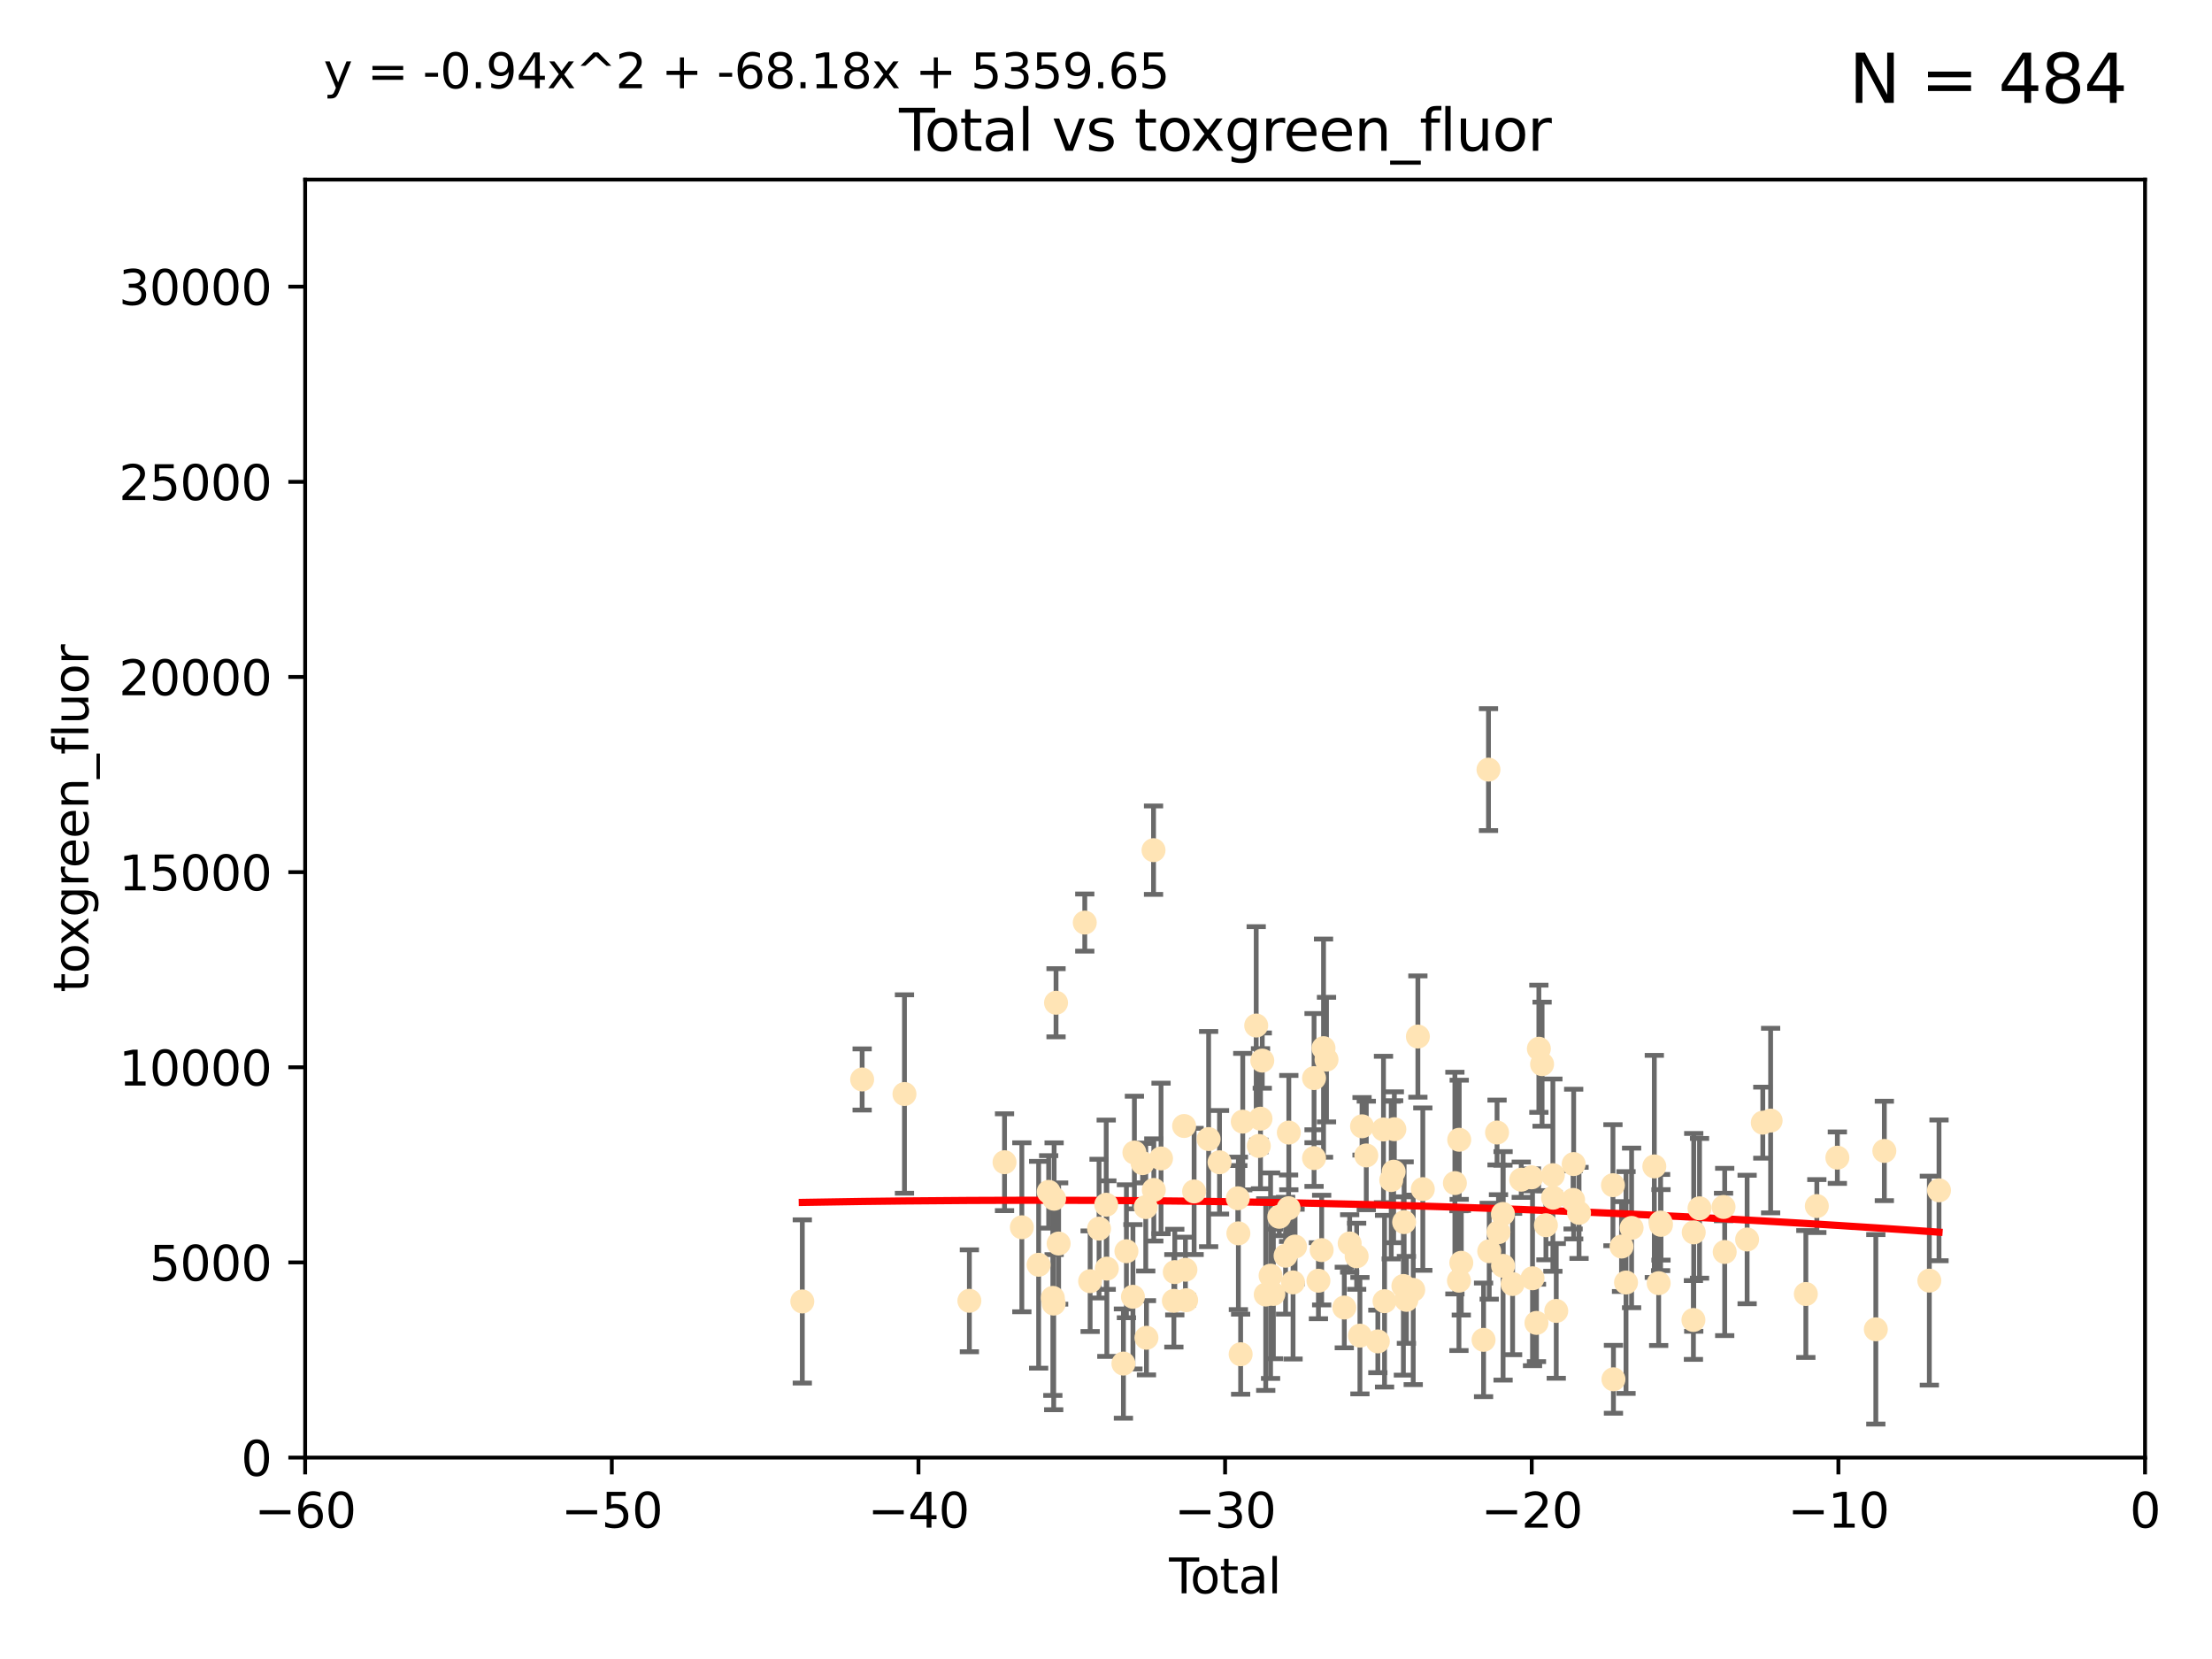 <?xml version="1.0" encoding="utf-8" standalone="no"?>
<!DOCTYPE svg PUBLIC "-//W3C//DTD SVG 1.1//EN"
  "http://www.w3.org/Graphics/SVG/1.1/DTD/svg11.dtd">
<svg xmlns:xlink="http://www.w3.org/1999/xlink" width="460.8pt" height="345.6pt" viewBox="0 0 460.8 345.6" xmlns="http://www.w3.org/2000/svg" version="1.1">
 <defs>
  <style type="text/css">*{stroke-linejoin: round; stroke-linecap: butt}</style>
 </defs>
 <g id="figure_1">
  <g id="patch_1">
   <path d="M 0 345.6 
L 460.8 345.6 
L 460.8 0 
L 0 0 
z
" style="fill: #ffffff"/>
  </g>
  <g id="axes_1">
   <g id="patch_2">
    <path d="M 63.571 303.64 
L 446.85 303.64 
L 446.85 37.411 
L 63.571 37.411 
z
" style="fill: #ffffff"/>
   </g>
   <g id="PathCollection_1">
    <defs>
     <path id="m8debe6441a" d="M 0 1.118 
C 0.297 1.118 0.581 1 0.791 0.791 
C 1 0.581 1.118 0.297 1.118 0 
C 1.118 -0.297 1 -0.581 0.791 -0.791 
C 0.581 -1 0.297 -1.118 0 -1.118 
C -0.297 -1.118 -0.581 -1 -0.791 -0.791 
C -1 -0.581 -1.118 -0.297 -1.118 0 
C -1.118 0.297 -1 0.581 -0.791 0.791 
C -0.581 1 -0.297 1.118 0 1.118 
z
" style="stroke: #ffe4b5"/>
    </defs>
    <g clip-path="url(#p002a6a5116)">
     <use xlink:href="#m8debe6441a" x="167.135" y="271.116" style="fill: #ffe4b5; stroke: #ffe4b5"/>
     <use xlink:href="#m8debe6441a" x="179.601" y="224.873" style="fill: #ffe4b5; stroke: #ffe4b5"/>
     <use xlink:href="#m8debe6441a" x="188.417" y="227.903" style="fill: #ffe4b5; stroke: #ffe4b5"/>
     <use xlink:href="#m8debe6441a" x="201.939" y="270.979" style="fill: #ffe4b5; stroke: #ffe4b5"/>
     <use xlink:href="#m8debe6441a" x="209.262" y="242.108" style="fill: #ffe4b5; stroke: #ffe4b5"/>
     <use xlink:href="#m8debe6441a" x="212.869" y="255.665" style="fill: #ffe4b5; stroke: #ffe4b5"/>
     <use xlink:href="#m8debe6441a" x="216.367" y="263.475" style="fill: #ffe4b5; stroke: #ffe4b5"/>
     <use xlink:href="#m8debe6441a" x="218.459" y="248.287" style="fill: #ffe4b5; stroke: #ffe4b5"/>
     <use xlink:href="#m8debe6441a" x="219.325" y="270.374" style="fill: #ffe4b5; stroke: #ffe4b5"/>
     <use xlink:href="#m8debe6441a" x="219.506" y="271.564" style="fill: #ffe4b5; stroke: #ffe4b5"/>
     <use xlink:href="#m8debe6441a" x="219.592" y="249.717" style="fill: #ffe4b5; stroke: #ffe4b5"/>
     <use xlink:href="#m8debe6441a" x="219.992" y="208.892" style="fill: #ffe4b5; stroke: #ffe4b5"/>
     <use xlink:href="#m8debe6441a" x="220.533" y="259.05" style="fill: #ffe4b5; stroke: #ffe4b5"/>
     <use xlink:href="#m8debe6441a" x="225.978" y="192.19" style="fill: #ffe4b5; stroke: #ffe4b5"/>
     <use xlink:href="#m8debe6441a" x="227.096" y="266.898" style="fill: #ffe4b5; stroke: #ffe4b5"/>
     <use xlink:href="#m8debe6441a" x="228.953" y="255.946" style="fill: #ffe4b5; stroke: #ffe4b5"/>
     <use xlink:href="#m8debe6441a" x="230.446" y="250.965" style="fill: #ffe4b5; stroke: #ffe4b5"/>
     <use xlink:href="#m8debe6441a" x="230.575" y="264.276" style="fill: #ffe4b5; stroke: #ffe4b5"/>
     <use xlink:href="#m8debe6441a" x="234.029" y="284.056" style="fill: #ffe4b5; stroke: #ffe4b5"/>
     <use xlink:href="#m8debe6441a" x="234.653" y="260.658" style="fill: #ffe4b5; stroke: #ffe4b5"/>
     <use xlink:href="#m8debe6441a" x="236.012" y="270.141" style="fill: #ffe4b5; stroke: #ffe4b5"/>
     <use xlink:href="#m8debe6441a" x="236.318" y="240.092" style="fill: #ffe4b5; stroke: #ffe4b5"/>
     <use xlink:href="#m8debe6441a" x="238.024" y="242.304" style="fill: #ffe4b5; stroke: #ffe4b5"/>
     <use xlink:href="#m8debe6441a" x="238.681" y="251.458" style="fill: #ffe4b5; stroke: #ffe4b5"/>
     <use xlink:href="#m8debe6441a" x="238.828" y="278.683" style="fill: #ffe4b5; stroke: #ffe4b5"/>
     <use xlink:href="#m8debe6441a" x="240.302" y="177.105" style="fill: #ffe4b5; stroke: #ffe4b5"/>
     <use xlink:href="#m8debe6441a" x="240.358" y="247.882" style="fill: #ffe4b5; stroke: #ffe4b5"/>
     <use xlink:href="#m8debe6441a" x="241.865" y="241.324" style="fill: #ffe4b5; stroke: #ffe4b5"/>
     <use xlink:href="#m8debe6441a" x="244.54" y="270.983" style="fill: #ffe4b5; stroke: #ffe4b5"/>
     <use xlink:href="#m8debe6441a" x="244.728" y="265" style="fill: #ffe4b5; stroke: #ffe4b5"/>
     <use xlink:href="#m8debe6441a" x="246.672" y="234.566" style="fill: #ffe4b5; stroke: #ffe4b5"/>
     <use xlink:href="#m8debe6441a" x="246.946" y="264.509" style="fill: #ffe4b5; stroke: #ffe4b5"/>
     <use xlink:href="#m8debe6441a" x="247.098" y="270.856" style="fill: #ffe4b5; stroke: #ffe4b5"/>
     <use xlink:href="#m8debe6441a" x="248.756" y="248.198" style="fill: #ffe4b5; stroke: #ffe4b5"/>
     <use xlink:href="#m8debe6441a" x="251.778" y="237.288" style="fill: #ffe4b5; stroke: #ffe4b5"/>
     <use xlink:href="#m8debe6441a" x="254.048" y="242.122" style="fill: #ffe4b5; stroke: #ffe4b5"/>
     <use xlink:href="#m8debe6441a" x="257.859" y="249.626" style="fill: #ffe4b5; stroke: #ffe4b5"/>
     <use xlink:href="#m8debe6441a" x="257.977" y="256.929" style="fill: #ffe4b5; stroke: #ffe4b5"/>
     <use xlink:href="#m8debe6441a" x="258.449" y="282.111" style="fill: #ffe4b5; stroke: #ffe4b5"/>
     <use xlink:href="#m8debe6441a" x="258.89" y="233.656" style="fill: #ffe4b5; stroke: #ffe4b5"/>
     <use xlink:href="#m8debe6441a" x="261.69" y="213.637" style="fill: #ffe4b5; stroke: #ffe4b5"/>
     <use xlink:href="#m8debe6441a" x="262.235" y="238.722" style="fill: #ffe4b5; stroke: #ffe4b5"/>
     <use xlink:href="#m8debe6441a" x="262.587" y="233.042" style="fill: #ffe4b5; stroke: #ffe4b5"/>
     <use xlink:href="#m8debe6441a" x="262.955" y="220.942" style="fill: #ffe4b5; stroke: #ffe4b5"/>
     <use xlink:href="#m8debe6441a" x="263.676" y="269.678" style="fill: #ffe4b5; stroke: #ffe4b5"/>
     <use xlink:href="#m8debe6441a" x="264.684" y="265.742" style="fill: #ffe4b5; stroke: #ffe4b5"/>
     <use xlink:href="#m8debe6441a" x="265.267" y="269.55" style="fill: #ffe4b5; stroke: #ffe4b5"/>
     <use xlink:href="#m8debe6441a" x="266.498" y="253.48" style="fill: #ffe4b5; stroke: #ffe4b5"/>
     <use xlink:href="#m8debe6441a" x="267.81" y="261.588" style="fill: #ffe4b5; stroke: #ffe4b5"/>
     <use xlink:href="#m8debe6441a" x="268.435" y="251.692" style="fill: #ffe4b5; stroke: #ffe4b5"/>
     <use xlink:href="#m8debe6441a" x="268.486" y="235.937" style="fill: #ffe4b5; stroke: #ffe4b5"/>
     <use xlink:href="#m8debe6441a" x="269.366" y="267.149" style="fill: #ffe4b5; stroke: #ffe4b5"/>
     <use xlink:href="#m8debe6441a" x="269.785" y="259.682" style="fill: #ffe4b5; stroke: #ffe4b5"/>
     <use xlink:href="#m8debe6441a" x="273.742" y="241.25" style="fill: #ffe4b5; stroke: #ffe4b5"/>
     <use xlink:href="#m8debe6441a" x="273.742" y="224.589" style="fill: #ffe4b5; stroke: #ffe4b5"/>
     <use xlink:href="#m8debe6441a" x="274.655" y="266.797" style="fill: #ffe4b5; stroke: #ffe4b5"/>
     <use xlink:href="#m8debe6441a" x="275.327" y="260.418" style="fill: #ffe4b5; stroke: #ffe4b5"/>
     <use xlink:href="#m8debe6441a" x="275.715" y="218.347" style="fill: #ffe4b5; stroke: #ffe4b5"/>
     <use xlink:href="#m8debe6441a" x="276.336" y="220.737" style="fill: #ffe4b5; stroke: #ffe4b5"/>
     <use xlink:href="#m8debe6441a" x="280.041" y="272.377" style="fill: #ffe4b5; stroke: #ffe4b5"/>
     <use xlink:href="#m8debe6441a" x="281.162" y="259.033" style="fill: #ffe4b5; stroke: #ffe4b5"/>
     <use xlink:href="#m8debe6441a" x="282.616" y="261.706" style="fill: #ffe4b5; stroke: #ffe4b5"/>
     <use xlink:href="#m8debe6441a" x="283.297" y="278.241" style="fill: #ffe4b5; stroke: #ffe4b5"/>
     <use xlink:href="#m8debe6441a" x="283.737" y="234.629" style="fill: #ffe4b5; stroke: #ffe4b5"/>
     <use xlink:href="#m8debe6441a" x="284.624" y="240.7" style="fill: #ffe4b5; stroke: #ffe4b5"/>
     <use xlink:href="#m8debe6441a" x="287.03" y="279.44" style="fill: #ffe4b5; stroke: #ffe4b5"/>
     <use xlink:href="#m8debe6441a" x="288.206" y="235.291" style="fill: #ffe4b5; stroke: #ffe4b5"/>
     <use xlink:href="#m8debe6441a" x="288.428" y="271.062" style="fill: #ffe4b5; stroke: #ffe4b5"/>
     <use xlink:href="#m8debe6441a" x="289.819" y="245.827" style="fill: #ffe4b5; stroke: #ffe4b5"/>
     <use xlink:href="#m8debe6441a" x="290.322" y="244.086" style="fill: #ffe4b5; stroke: #ffe4b5"/>
     <use xlink:href="#m8debe6441a" x="290.468" y="235.236" style="fill: #ffe4b5; stroke: #ffe4b5"/>
     <use xlink:href="#m8debe6441a" x="292.351" y="267.889" style="fill: #ffe4b5; stroke: #ffe4b5"/>
     <use xlink:href="#m8debe6441a" x="292.507" y="254.593" style="fill: #ffe4b5; stroke: #ffe4b5"/>
     <use xlink:href="#m8debe6441a" x="292.98" y="270.783" style="fill: #ffe4b5; stroke: #ffe4b5"/>
     <use xlink:href="#m8debe6441a" x="294.402" y="268.699" style="fill: #ffe4b5; stroke: #ffe4b5"/>
     <use xlink:href="#m8debe6441a" x="295.371" y="215.932" style="fill: #ffe4b5; stroke: #ffe4b5"/>
     <use xlink:href="#m8debe6441a" x="296.398" y="247.719" style="fill: #ffe4b5; stroke: #ffe4b5"/>
     <use xlink:href="#m8debe6441a" x="303.08" y="246.46" style="fill: #ffe4b5; stroke: #ffe4b5"/>
     <use xlink:href="#m8debe6441a" x="303.925" y="266.787" style="fill: #ffe4b5; stroke: #ffe4b5"/>
     <use xlink:href="#m8debe6441a" x="303.984" y="237.434" style="fill: #ffe4b5; stroke: #ffe4b5"/>
     <use xlink:href="#m8debe6441a" x="304.415" y="263.058" style="fill: #ffe4b5; stroke: #ffe4b5"/>
     <use xlink:href="#m8debe6441a" x="309.054" y="279.114" style="fill: #ffe4b5; stroke: #ffe4b5"/>
     <use xlink:href="#m8debe6441a" x="310.079" y="160.326" style="fill: #ffe4b5; stroke: #ffe4b5"/>
     <use xlink:href="#m8debe6441a" x="310.233" y="260.652" style="fill: #ffe4b5; stroke: #ffe4b5"/>
     <use xlink:href="#m8debe6441a" x="311.864" y="235.923" style="fill: #ffe4b5; stroke: #ffe4b5"/>
     <use xlink:href="#m8debe6441a" x="312.161" y="256.674" style="fill: #ffe4b5; stroke: #ffe4b5"/>
     <use xlink:href="#m8debe6441a" x="313.086" y="252.889" style="fill: #ffe4b5; stroke: #ffe4b5"/>
     <use xlink:href="#m8debe6441a" x="313.12" y="263.699" style="fill: #ffe4b5; stroke: #ffe4b5"/>
     <use xlink:href="#m8debe6441a" x="315.104" y="267.488" style="fill: #ffe4b5; stroke: #ffe4b5"/>
     <use xlink:href="#m8debe6441a" x="316.901" y="245.751" style="fill: #ffe4b5; stroke: #ffe4b5"/>
     <use xlink:href="#m8debe6441a" x="319.028" y="245.259" style="fill: #ffe4b5; stroke: #ffe4b5"/>
     <use xlink:href="#m8debe6441a" x="319.253" y="266.286" style="fill: #ffe4b5; stroke: #ffe4b5"/>
     <use xlink:href="#m8debe6441a" x="320.074" y="275.586" style="fill: #ffe4b5; stroke: #ffe4b5"/>
     <use xlink:href="#m8debe6441a" x="320.574" y="218.473" style="fill: #ffe4b5; stroke: #ffe4b5"/>
     <use xlink:href="#m8debe6441a" x="321.245" y="221.686" style="fill: #ffe4b5; stroke: #ffe4b5"/>
     <use xlink:href="#m8debe6441a" x="322.045" y="255.236" style="fill: #ffe4b5; stroke: #ffe4b5"/>
     <use xlink:href="#m8debe6441a" x="323.494" y="244.806" style="fill: #ffe4b5; stroke: #ffe4b5"/>
     <use xlink:href="#m8debe6441a" x="323.526" y="249.5" style="fill: #ffe4b5; stroke: #ffe4b5"/>
     <use xlink:href="#m8debe6441a" x="324.196" y="273.091" style="fill: #ffe4b5; stroke: #ffe4b5"/>
     <use xlink:href="#m8debe6441a" x="327.707" y="249.961" style="fill: #ffe4b5; stroke: #ffe4b5"/>
     <use xlink:href="#m8debe6441a" x="327.826" y="242.497" style="fill: #ffe4b5; stroke: #ffe4b5"/>
     <use xlink:href="#m8debe6441a" x="328.943" y="252.667" style="fill: #ffe4b5; stroke: #ffe4b5"/>
     <use xlink:href="#m8debe6441a" x="336.006" y="246.894" style="fill: #ffe4b5; stroke: #ffe4b5"/>
     <use xlink:href="#m8debe6441a" x="336.111" y="287.329" style="fill: #ffe4b5; stroke: #ffe4b5"/>
     <use xlink:href="#m8debe6441a" x="337.793" y="259.678" style="fill: #ffe4b5; stroke: #ffe4b5"/>
     <use xlink:href="#m8debe6441a" x="338.73" y="267.171" style="fill: #ffe4b5; stroke: #ffe4b5"/>
     <use xlink:href="#m8debe6441a" x="339.892" y="255.797" style="fill: #ffe4b5; stroke: #ffe4b5"/>
     <use xlink:href="#m8debe6441a" x="344.626" y="242.982" style="fill: #ffe4b5; stroke: #ffe4b5"/>
     <use xlink:href="#m8debe6441a" x="345.532" y="267.31" style="fill: #ffe4b5; stroke: #ffe4b5"/>
     <use xlink:href="#m8debe6441a" x="345.935" y="254.675" style="fill: #ffe4b5; stroke: #ffe4b5"/>
     <use xlink:href="#m8debe6441a" x="346.011" y="255.156" style="fill: #ffe4b5; stroke: #ffe4b5"/>
     <use xlink:href="#m8debe6441a" x="352.771" y="274.972" style="fill: #ffe4b5; stroke: #ffe4b5"/>
     <use xlink:href="#m8debe6441a" x="352.836" y="256.728" style="fill: #ffe4b5; stroke: #ffe4b5"/>
     <use xlink:href="#m8debe6441a" x="354.043" y="251.714" style="fill: #ffe4b5; stroke: #ffe4b5"/>
     <use xlink:href="#m8debe6441a" x="359.047" y="251.436" style="fill: #ffe4b5; stroke: #ffe4b5"/>
     <use xlink:href="#m8debe6441a" x="359.288" y="260.809" style="fill: #ffe4b5; stroke: #ffe4b5"/>
     <use xlink:href="#m8debe6441a" x="363.958" y="258.209" style="fill: #ffe4b5; stroke: #ffe4b5"/>
     <use xlink:href="#m8debe6441a" x="367.224" y="233.873" style="fill: #ffe4b5; stroke: #ffe4b5"/>
     <use xlink:href="#m8debe6441a" x="368.855" y="233.435" style="fill: #ffe4b5; stroke: #ffe4b5"/>
     <use xlink:href="#m8debe6441a" x="376.19" y="269.562" style="fill: #ffe4b5; stroke: #ffe4b5"/>
     <use xlink:href="#m8debe6441a" x="378.479" y="251.244" style="fill: #ffe4b5; stroke: #ffe4b5"/>
     <use xlink:href="#m8debe6441a" x="382.756" y="241.164" style="fill: #ffe4b5; stroke: #ffe4b5"/>
     <use xlink:href="#m8debe6441a" x="390.768" y="276.921" style="fill: #ffe4b5; stroke: #ffe4b5"/>
     <use xlink:href="#m8debe6441a" x="392.543" y="239.761" style="fill: #ffe4b5; stroke: #ffe4b5"/>
     <use xlink:href="#m8debe6441a" x="401.916" y="266.779" style="fill: #ffe4b5; stroke: #ffe4b5"/>
     <use xlink:href="#m8debe6441a" x="403.931" y="247.97" style="fill: #ffe4b5; stroke: #ffe4b5"/>
    </g>
   </g>
   <g id="matplotlib.axis_1">
    <g id="xtick_1">
     <g id="line2d_1">
      <defs>
       <path id="m5f19331703" d="M 0 0 
L 0 3.5 
" style="stroke: #000000; stroke-width: 0.8"/>
      </defs>
      <g>
       <use xlink:href="#m5f19331703" x="63.571" y="303.64" style="stroke: #000000; stroke-width: 0.8"/>
      </g>
     </g>
     <g id="text_1">
      <!-- −60 -->
      <g transform="translate(53.019 318.238)scale(0.1 -0.1)">
       <defs>
        <path id="DejaVuSans-2212" d="M 678 2272 
L 4684 2272 
L 4684 1741 
L 678 1741 
L 678 2272 
z
" transform="scale(0.016)"/>
        <path id="DejaVuSans-36" d="M 2113 2584 
Q 1688 2584 1439 2293 
Q 1191 2003 1191 1497 
Q 1191 994 1439 701 
Q 1688 409 2113 409 
Q 2538 409 2786 701 
Q 3034 994 3034 1497 
Q 3034 2003 2786 2293 
Q 2538 2584 2113 2584 
z
M 3366 4563 
L 3366 3988 
Q 3128 4100 2886 4159 
Q 2644 4219 2406 4219 
Q 1781 4219 1451 3797 
Q 1122 3375 1075 2522 
Q 1259 2794 1537 2939 
Q 1816 3084 2150 3084 
Q 2853 3084 3261 2657 
Q 3669 2231 3669 1497 
Q 3669 778 3244 343 
Q 2819 -91 2113 -91 
Q 1303 -91 875 529 
Q 447 1150 447 2328 
Q 447 3434 972 4092 
Q 1497 4750 2381 4750 
Q 2619 4750 2861 4703 
Q 3103 4656 3366 4563 
z
" transform="scale(0.016)"/>
        <path id="DejaVuSans-30" d="M 2034 4250 
Q 1547 4250 1301 3770 
Q 1056 3291 1056 2328 
Q 1056 1369 1301 889 
Q 1547 409 2034 409 
Q 2525 409 2770 889 
Q 3016 1369 3016 2328 
Q 3016 3291 2770 3770 
Q 2525 4250 2034 4250 
z
M 2034 4750 
Q 2819 4750 3233 4129 
Q 3647 3509 3647 2328 
Q 3647 1150 3233 529 
Q 2819 -91 2034 -91 
Q 1250 -91 836 529 
Q 422 1150 422 2328 
Q 422 3509 836 4129 
Q 1250 4750 2034 4750 
z
" transform="scale(0.016)"/>
       </defs>
       <use xlink:href="#DejaVuSans-2212"/>
       <use xlink:href="#DejaVuSans-36" x="83.789"/>
       <use xlink:href="#DejaVuSans-30" x="147.412"/>
      </g>
     </g>
    </g>
    <g id="xtick_2">
     <g id="line2d_2">
      <g>
       <use xlink:href="#m5f19331703" x="127.451" y="303.64" style="stroke: #000000; stroke-width: 0.8"/>
      </g>
     </g>
     <g id="text_2">
      <!-- −50 -->
      <g transform="translate(116.899 318.238)scale(0.1 -0.1)">
       <defs>
        <path id="DejaVuSans-35" d="M 691 4666 
L 3169 4666 
L 3169 4134 
L 1269 4134 
L 1269 2991 
Q 1406 3038 1543 3061 
Q 1681 3084 1819 3084 
Q 2600 3084 3056 2656 
Q 3513 2228 3513 1497 
Q 3513 744 3044 326 
Q 2575 -91 1722 -91 
Q 1428 -91 1123 -41 
Q 819 9 494 109 
L 494 744 
Q 775 591 1075 516 
Q 1375 441 1709 441 
Q 2250 441 2565 725 
Q 2881 1009 2881 1497 
Q 2881 1984 2565 2268 
Q 2250 2553 1709 2553 
Q 1456 2553 1204 2497 
Q 953 2441 691 2322 
L 691 4666 
z
" transform="scale(0.016)"/>
       </defs>
       <use xlink:href="#DejaVuSans-2212"/>
       <use xlink:href="#DejaVuSans-35" x="83.789"/>
       <use xlink:href="#DejaVuSans-30" x="147.412"/>
      </g>
     </g>
    </g>
    <g id="xtick_3">
     <g id="line2d_3">
      <g>
       <use xlink:href="#m5f19331703" x="191.331" y="303.64" style="stroke: #000000; stroke-width: 0.8"/>
      </g>
     </g>
     <g id="text_3">
      <!-- −40 -->
      <g transform="translate(180.778 318.238)scale(0.1 -0.1)">
       <defs>
        <path id="DejaVuSans-34" d="M 2419 4116 
L 825 1625 
L 2419 1625 
L 2419 4116 
z
M 2253 4666 
L 3047 4666 
L 3047 1625 
L 3713 1625 
L 3713 1100 
L 3047 1100 
L 3047 0 
L 2419 0 
L 2419 1100 
L 313 1100 
L 313 1709 
L 2253 4666 
z
" transform="scale(0.016)"/>
       </defs>
       <use xlink:href="#DejaVuSans-2212"/>
       <use xlink:href="#DejaVuSans-34" x="83.789"/>
       <use xlink:href="#DejaVuSans-30" x="147.412"/>
      </g>
     </g>
    </g>
    <g id="xtick_4">
     <g id="line2d_4">
      <g>
       <use xlink:href="#m5f19331703" x="255.211" y="303.64" style="stroke: #000000; stroke-width: 0.8"/>
      </g>
     </g>
     <g id="text_4">
      <!-- −30 -->
      <g transform="translate(244.658 318.238)scale(0.1 -0.1)">
       <defs>
        <path id="DejaVuSans-33" d="M 2597 2516 
Q 3050 2419 3304 2112 
Q 3559 1806 3559 1356 
Q 3559 666 3084 287 
Q 2609 -91 1734 -91 
Q 1441 -91 1130 -33 
Q 819 25 488 141 
L 488 750 
Q 750 597 1062 519 
Q 1375 441 1716 441 
Q 2309 441 2620 675 
Q 2931 909 2931 1356 
Q 2931 1769 2642 2001 
Q 2353 2234 1838 2234 
L 1294 2234 
L 1294 2753 
L 1863 2753 
Q 2328 2753 2575 2939 
Q 2822 3125 2822 3475 
Q 2822 3834 2567 4026 
Q 2313 4219 1838 4219 
Q 1578 4219 1281 4162 
Q 984 4106 628 3988 
L 628 4550 
Q 988 4650 1302 4700 
Q 1616 4750 1894 4750 
Q 2613 4750 3031 4423 
Q 3450 4097 3450 3541 
Q 3450 3153 3228 2886 
Q 3006 2619 2597 2516 
z
" transform="scale(0.016)"/>
       </defs>
       <use xlink:href="#DejaVuSans-2212"/>
       <use xlink:href="#DejaVuSans-33" x="83.789"/>
       <use xlink:href="#DejaVuSans-30" x="147.412"/>
      </g>
     </g>
    </g>
    <g id="xtick_5">
     <g id="line2d_5">
      <g>
       <use xlink:href="#m5f19331703" x="319.09" y="303.64" style="stroke: #000000; stroke-width: 0.8"/>
      </g>
     </g>
     <g id="text_5">
      <!-- −20 -->
      <g transform="translate(308.538 318.238)scale(0.1 -0.1)">
       <defs>
        <path id="DejaVuSans-32" d="M 1228 531 
L 3431 531 
L 3431 0 
L 469 0 
L 469 531 
Q 828 903 1448 1529 
Q 2069 2156 2228 2338 
Q 2531 2678 2651 2914 
Q 2772 3150 2772 3378 
Q 2772 3750 2511 3984 
Q 2250 4219 1831 4219 
Q 1534 4219 1204 4116 
Q 875 4013 500 3803 
L 500 4441 
Q 881 4594 1212 4672 
Q 1544 4750 1819 4750 
Q 2544 4750 2975 4387 
Q 3406 4025 3406 3419 
Q 3406 3131 3298 2873 
Q 3191 2616 2906 2266 
Q 2828 2175 2409 1742 
Q 1991 1309 1228 531 
z
" transform="scale(0.016)"/>
       </defs>
       <use xlink:href="#DejaVuSans-2212"/>
       <use xlink:href="#DejaVuSans-32" x="83.789"/>
       <use xlink:href="#DejaVuSans-30" x="147.412"/>
      </g>
     </g>
    </g>
    <g id="xtick_6">
     <g id="line2d_6">
      <g>
       <use xlink:href="#m5f19331703" x="382.97" y="303.64" style="stroke: #000000; stroke-width: 0.8"/>
      </g>
     </g>
     <g id="text_6">
      <!-- −10 -->
      <g transform="translate(372.418 318.238)scale(0.1 -0.1)">
       <defs>
        <path id="DejaVuSans-31" d="M 794 531 
L 1825 531 
L 1825 4091 
L 703 3866 
L 703 4441 
L 1819 4666 
L 2450 4666 
L 2450 531 
L 3481 531 
L 3481 0 
L 794 0 
L 794 531 
z
" transform="scale(0.016)"/>
       </defs>
       <use xlink:href="#DejaVuSans-2212"/>
       <use xlink:href="#DejaVuSans-31" x="83.789"/>
       <use xlink:href="#DejaVuSans-30" x="147.412"/>
      </g>
     </g>
    </g>
    <g id="xtick_7">
     <g id="line2d_7">
      <g>
       <use xlink:href="#m5f19331703" x="446.85" y="303.64" style="stroke: #000000; stroke-width: 0.8"/>
      </g>
     </g>
     <g id="text_7">
      <!-- 0 -->
      <g transform="translate(443.669 318.238)scale(0.1 -0.1)">
       <use xlink:href="#DejaVuSans-30"/>
      </g>
     </g>
    </g>
    <g id="text_8">
     <!-- Total -->
     <g transform="translate(243.534 331.917)scale(0.1 -0.1)">
      <defs>
       <path id="DejaVuSans-54" d="M -19 4666 
L 3928 4666 
L 3928 4134 
L 2272 4134 
L 2272 0 
L 1638 0 
L 1638 4134 
L -19 4134 
L -19 4666 
z
" transform="scale(0.016)"/>
       <path id="DejaVuSans-6f" d="M 1959 3097 
Q 1497 3097 1228 2736 
Q 959 2375 959 1747 
Q 959 1119 1226 758 
Q 1494 397 1959 397 
Q 2419 397 2687 759 
Q 2956 1122 2956 1747 
Q 2956 2369 2687 2733 
Q 2419 3097 1959 3097 
z
M 1959 3584 
Q 2709 3584 3137 3096 
Q 3566 2609 3566 1747 
Q 3566 888 3137 398 
Q 2709 -91 1959 -91 
Q 1206 -91 779 398 
Q 353 888 353 1747 
Q 353 2609 779 3096 
Q 1206 3584 1959 3584 
z
" transform="scale(0.016)"/>
       <path id="DejaVuSans-74" d="M 1172 4494 
L 1172 3500 
L 2356 3500 
L 2356 3053 
L 1172 3053 
L 1172 1153 
Q 1172 725 1289 603 
Q 1406 481 1766 481 
L 2356 481 
L 2356 0 
L 1766 0 
Q 1100 0 847 248 
Q 594 497 594 1153 
L 594 3053 
L 172 3053 
L 172 3500 
L 594 3500 
L 594 4494 
L 1172 4494 
z
" transform="scale(0.016)"/>
       <path id="DejaVuSans-61" d="M 2194 1759 
Q 1497 1759 1228 1600 
Q 959 1441 959 1056 
Q 959 750 1161 570 
Q 1363 391 1709 391 
Q 2188 391 2477 730 
Q 2766 1069 2766 1631 
L 2766 1759 
L 2194 1759 
z
M 3341 1997 
L 3341 0 
L 2766 0 
L 2766 531 
Q 2569 213 2275 61 
Q 1981 -91 1556 -91 
Q 1019 -91 701 211 
Q 384 513 384 1019 
Q 384 1609 779 1909 
Q 1175 2209 1959 2209 
L 2766 2209 
L 2766 2266 
Q 2766 2663 2505 2880 
Q 2244 3097 1772 3097 
Q 1472 3097 1187 3025 
Q 903 2953 641 2809 
L 641 3341 
Q 956 3463 1253 3523 
Q 1550 3584 1831 3584 
Q 2591 3584 2966 3190 
Q 3341 2797 3341 1997 
z
" transform="scale(0.016)"/>
       <path id="DejaVuSans-6c" d="M 603 4863 
L 1178 4863 
L 1178 0 
L 603 0 
L 603 4863 
z
" transform="scale(0.016)"/>
      </defs>
      <use xlink:href="#DejaVuSans-54"/>
      <use xlink:href="#DejaVuSans-6f" x="44.084"/>
      <use xlink:href="#DejaVuSans-74" x="105.266"/>
      <use xlink:href="#DejaVuSans-61" x="144.475"/>
      <use xlink:href="#DejaVuSans-6c" x="205.754"/>
     </g>
    </g>
   </g>
   <g id="matplotlib.axis_2">
    <g id="ytick_1">
     <g id="line2d_8">
      <defs>
       <path id="md7cb896957" d="M 0 0 
L -3.5 0 
" style="stroke: #000000; stroke-width: 0.8"/>
      </defs>
      <g>
       <use xlink:href="#md7cb896957" x="63.571" y="303.64" style="stroke: #000000; stroke-width: 0.8"/>
      </g>
     </g>
     <g id="text_9">
      <!-- 0 -->
      <g transform="translate(50.209 307.439)scale(0.1 -0.1)">
       <use xlink:href="#DejaVuSans-30"/>
      </g>
     </g>
    </g>
    <g id="ytick_2">
     <g id="line2d_9">
      <g>
       <use xlink:href="#md7cb896957" x="63.571" y="262.986" style="stroke: #000000; stroke-width: 0.8"/>
      </g>
     </g>
     <g id="text_10">
      <!-- 5000 -->
      <g transform="translate(31.121 266.786)scale(0.1 -0.1)">
       <use xlink:href="#DejaVuSans-35"/>
       <use xlink:href="#DejaVuSans-30" x="63.623"/>
       <use xlink:href="#DejaVuSans-30" x="127.246"/>
       <use xlink:href="#DejaVuSans-30" x="190.869"/>
      </g>
     </g>
    </g>
    <g id="ytick_3">
     <g id="line2d_10">
      <g>
       <use xlink:href="#md7cb896957" x="63.571" y="222.333" style="stroke: #000000; stroke-width: 0.8"/>
      </g>
     </g>
     <g id="text_11">
      <!-- 10000 -->
      <g transform="translate(24.759 226.132)scale(0.1 -0.1)">
       <use xlink:href="#DejaVuSans-31"/>
       <use xlink:href="#DejaVuSans-30" x="63.623"/>
       <use xlink:href="#DejaVuSans-30" x="127.246"/>
       <use xlink:href="#DejaVuSans-30" x="190.869"/>
       <use xlink:href="#DejaVuSans-30" x="254.492"/>
      </g>
     </g>
    </g>
    <g id="ytick_4">
     <g id="line2d_11">
      <g>
       <use xlink:href="#md7cb896957" x="63.571" y="181.679" style="stroke: #000000; stroke-width: 0.8"/>
      </g>
     </g>
     <g id="text_12">
      <!-- 15000 -->
      <g transform="translate(24.759 185.478)scale(0.1 -0.1)">
       <use xlink:href="#DejaVuSans-31"/>
       <use xlink:href="#DejaVuSans-35" x="63.623"/>
       <use xlink:href="#DejaVuSans-30" x="127.246"/>
       <use xlink:href="#DejaVuSans-30" x="190.869"/>
       <use xlink:href="#DejaVuSans-30" x="254.492"/>
      </g>
     </g>
    </g>
    <g id="ytick_5">
     <g id="line2d_12">
      <g>
       <use xlink:href="#md7cb896957" x="63.571" y="141.026" style="stroke: #000000; stroke-width: 0.8"/>
      </g>
     </g>
     <g id="text_13">
      <!-- 20000 -->
      <g transform="translate(24.759 144.825)scale(0.1 -0.1)">
       <use xlink:href="#DejaVuSans-32"/>
       <use xlink:href="#DejaVuSans-30" x="63.623"/>
       <use xlink:href="#DejaVuSans-30" x="127.246"/>
       <use xlink:href="#DejaVuSans-30" x="190.869"/>
       <use xlink:href="#DejaVuSans-30" x="254.492"/>
      </g>
     </g>
    </g>
    <g id="ytick_6">
     <g id="line2d_13">
      <g>
       <use xlink:href="#md7cb896957" x="63.571" y="100.372" style="stroke: #000000; stroke-width: 0.8"/>
      </g>
     </g>
     <g id="text_14">
      <!-- 25000 -->
      <g transform="translate(24.759 104.171)scale(0.1 -0.1)">
       <use xlink:href="#DejaVuSans-32"/>
       <use xlink:href="#DejaVuSans-35" x="63.623"/>
       <use xlink:href="#DejaVuSans-30" x="127.246"/>
       <use xlink:href="#DejaVuSans-30" x="190.869"/>
       <use xlink:href="#DejaVuSans-30" x="254.492"/>
      </g>
     </g>
    </g>
    <g id="ytick_7">
     <g id="line2d_14">
      <g>
       <use xlink:href="#md7cb896957" x="63.571" y="59.718" style="stroke: #000000; stroke-width: 0.8"/>
      </g>
     </g>
     <g id="text_15">
      <!-- 30000 -->
      <g transform="translate(24.759 63.518)scale(0.1 -0.1)">
       <use xlink:href="#DejaVuSans-33"/>
       <use xlink:href="#DejaVuSans-30" x="63.623"/>
       <use xlink:href="#DejaVuSans-30" x="127.246"/>
       <use xlink:href="#DejaVuSans-30" x="190.869"/>
       <use xlink:href="#DejaVuSans-30" x="254.492"/>
      </g>
     </g>
    </g>
    <g id="text_16">
     <!-- toxgreen_fluor -->
     <g transform="translate(18.401 206.72)rotate(-90)scale(0.1 -0.1)">
      <defs>
       <path id="DejaVuSans-78" d="M 3513 3500 
L 2247 1797 
L 3578 0 
L 2900 0 
L 1881 1375 
L 863 0 
L 184 0 
L 1544 1831 
L 300 3500 
L 978 3500 
L 1906 2253 
L 2834 3500 
L 3513 3500 
z
" transform="scale(0.016)"/>
       <path id="DejaVuSans-67" d="M 2906 1791 
Q 2906 2416 2648 2759 
Q 2391 3103 1925 3103 
Q 1463 3103 1205 2759 
Q 947 2416 947 1791 
Q 947 1169 1205 825 
Q 1463 481 1925 481 
Q 2391 481 2648 825 
Q 2906 1169 2906 1791 
z
M 3481 434 
Q 3481 -459 3084 -895 
Q 2688 -1331 1869 -1331 
Q 1566 -1331 1297 -1286 
Q 1028 -1241 775 -1147 
L 775 -588 
Q 1028 -725 1275 -790 
Q 1522 -856 1778 -856 
Q 2344 -856 2625 -561 
Q 2906 -266 2906 331 
L 2906 616 
Q 2728 306 2450 153 
Q 2172 0 1784 0 
Q 1141 0 747 490 
Q 353 981 353 1791 
Q 353 2603 747 3093 
Q 1141 3584 1784 3584 
Q 2172 3584 2450 3431 
Q 2728 3278 2906 2969 
L 2906 3500 
L 3481 3500 
L 3481 434 
z
" transform="scale(0.016)"/>
       <path id="DejaVuSans-72" d="M 2631 2963 
Q 2534 3019 2420 3045 
Q 2306 3072 2169 3072 
Q 1681 3072 1420 2755 
Q 1159 2438 1159 1844 
L 1159 0 
L 581 0 
L 581 3500 
L 1159 3500 
L 1159 2956 
Q 1341 3275 1631 3429 
Q 1922 3584 2338 3584 
Q 2397 3584 2469 3576 
Q 2541 3569 2628 3553 
L 2631 2963 
z
" transform="scale(0.016)"/>
       <path id="DejaVuSans-65" d="M 3597 1894 
L 3597 1613 
L 953 1613 
Q 991 1019 1311 708 
Q 1631 397 2203 397 
Q 2534 397 2845 478 
Q 3156 559 3463 722 
L 3463 178 
Q 3153 47 2828 -22 
Q 2503 -91 2169 -91 
Q 1331 -91 842 396 
Q 353 884 353 1716 
Q 353 2575 817 3079 
Q 1281 3584 2069 3584 
Q 2775 3584 3186 3129 
Q 3597 2675 3597 1894 
z
M 3022 2063 
Q 3016 2534 2758 2815 
Q 2500 3097 2075 3097 
Q 1594 3097 1305 2825 
Q 1016 2553 972 2059 
L 3022 2063 
z
" transform="scale(0.016)"/>
       <path id="DejaVuSans-6e" d="M 3513 2113 
L 3513 0 
L 2938 0 
L 2938 2094 
Q 2938 2591 2744 2837 
Q 2550 3084 2163 3084 
Q 1697 3084 1428 2787 
Q 1159 2491 1159 1978 
L 1159 0 
L 581 0 
L 581 3500 
L 1159 3500 
L 1159 2956 
Q 1366 3272 1645 3428 
Q 1925 3584 2291 3584 
Q 2894 3584 3203 3211 
Q 3513 2838 3513 2113 
z
" transform="scale(0.016)"/>
       <path id="DejaVuSans-5f" d="M 3263 -1063 
L 3263 -1509 
L -63 -1509 
L -63 -1063 
L 3263 -1063 
z
" transform="scale(0.016)"/>
       <path id="DejaVuSans-66" d="M 2375 4863 
L 2375 4384 
L 1825 4384 
Q 1516 4384 1395 4259 
Q 1275 4134 1275 3809 
L 1275 3500 
L 2222 3500 
L 2222 3053 
L 1275 3053 
L 1275 0 
L 697 0 
L 697 3053 
L 147 3053 
L 147 3500 
L 697 3500 
L 697 3744 
Q 697 4328 969 4595 
Q 1241 4863 1831 4863 
L 2375 4863 
z
" transform="scale(0.016)"/>
       <path id="DejaVuSans-75" d="M 544 1381 
L 544 3500 
L 1119 3500 
L 1119 1403 
Q 1119 906 1312 657 
Q 1506 409 1894 409 
Q 2359 409 2629 706 
Q 2900 1003 2900 1516 
L 2900 3500 
L 3475 3500 
L 3475 0 
L 2900 0 
L 2900 538 
Q 2691 219 2414 64 
Q 2138 -91 1772 -91 
Q 1169 -91 856 284 
Q 544 659 544 1381 
z
M 1991 3584 
L 1991 3584 
z
" transform="scale(0.016)"/>
      </defs>
      <use xlink:href="#DejaVuSans-74"/>
      <use xlink:href="#DejaVuSans-6f" x="39.209"/>
      <use xlink:href="#DejaVuSans-78" x="97.266"/>
      <use xlink:href="#DejaVuSans-67" x="156.445"/>
      <use xlink:href="#DejaVuSans-72" x="219.922"/>
      <use xlink:href="#DejaVuSans-65" x="258.785"/>
      <use xlink:href="#DejaVuSans-65" x="320.309"/>
      <use xlink:href="#DejaVuSans-6e" x="381.832"/>
      <use xlink:href="#DejaVuSans-5f" x="445.211"/>
      <use xlink:href="#DejaVuSans-66" x="495.211"/>
      <use xlink:href="#DejaVuSans-6c" x="530.416"/>
      <use xlink:href="#DejaVuSans-75" x="558.199"/>
      <use xlink:href="#DejaVuSans-6f" x="621.578"/>
      <use xlink:href="#DejaVuSans-72" x="682.76"/>
     </g>
    </g>
   </g>
   <g id="LineCollection_1">
    <path d="M 167.135 288.116 
L 167.135 254.117 
" clip-path="url(#p002a6a5116)" style="fill: none; stroke: #696969"/>
    <path d="M 179.601 231.243 
L 179.601 218.504 
" clip-path="url(#p002a6a5116)" style="fill: none; stroke: #696969"/>
    <path d="M 188.417 248.569 
L 188.417 207.238 
" clip-path="url(#p002a6a5116)" style="fill: none; stroke: #696969"/>
    <path d="M 201.939 281.591 
L 201.939 260.367 
" clip-path="url(#p002a6a5116)" style="fill: none; stroke: #696969"/>
    <path d="M 209.262 252.197 
L 209.262 232.02 
" clip-path="url(#p002a6a5116)" style="fill: none; stroke: #696969"/>
    <path d="M 212.869 273.27 
L 212.869 238.061 
" clip-path="url(#p002a6a5116)" style="fill: none; stroke: #696969"/>
    <path d="M 216.367 285.018 
L 216.367 241.932 
" clip-path="url(#p002a6a5116)" style="fill: none; stroke: #696969"/>
    <path d="M 218.459 255.835 
L 218.459 240.738 
" clip-path="url(#p002a6a5116)" style="fill: none; stroke: #696969"/>
    <path d="M 219.325 290.695 
L 219.325 250.053 
" clip-path="url(#p002a6a5116)" style="fill: none; stroke: #696969"/>
    <path d="M 219.506 293.672 
L 219.506 249.456 
" clip-path="url(#p002a6a5116)" style="fill: none; stroke: #696969"/>
    <path d="M 219.592 261.359 
L 219.592 238.076 
" clip-path="url(#p002a6a5116)" style="fill: none; stroke: #696969"/>
    <path d="M 219.992 215.989 
L 219.992 201.795 
" clip-path="url(#p002a6a5116)" style="fill: none; stroke: #696969"/>
    <path d="M 220.533 271.679 
L 220.533 246.421 
" clip-path="url(#p002a6a5116)" style="fill: none; stroke: #696969"/>
    <path d="M 225.978 198.142 
L 225.978 186.237 
" clip-path="url(#p002a6a5116)" style="fill: none; stroke: #696969"/>
    <path d="M 227.096 277.377 
L 227.096 256.418 
" clip-path="url(#p002a6a5116)" style="fill: none; stroke: #696969"/>
    <path d="M 228.953 270.395 
L 228.953 241.497 
" clip-path="url(#p002a6a5116)" style="fill: none; stroke: #696969"/>
    <path d="M 230.446 268.597 
L 230.446 233.333 
" clip-path="url(#p002a6a5116)" style="fill: none; stroke: #696969"/>
    <path d="M 230.575 282.561 
L 230.575 245.99 
" clip-path="url(#p002a6a5116)" style="fill: none; stroke: #696969"/>
    <path d="M 234.029 295.432 
L 234.029 272.679 
" clip-path="url(#p002a6a5116)" style="fill: none; stroke: #696969"/>
    <path d="M 234.653 274.504 
L 234.653 246.811 
" clip-path="url(#p002a6a5116)" style="fill: none; stroke: #696969"/>
    <path d="M 236.012 285.178 
L 236.012 255.103 
" clip-path="url(#p002a6a5116)" style="fill: none; stroke: #696969"/>
    <path d="M 236.318 251.824 
L 236.318 228.359 
" clip-path="url(#p002a6a5116)" style="fill: none; stroke: #696969"/>
    <path d="M 238.024 246.412 
L 238.024 238.195 
" clip-path="url(#p002a6a5116)" style="fill: none; stroke: #696969"/>
    <path d="M 238.681 264.768 
L 238.681 238.148 
" clip-path="url(#p002a6a5116)" style="fill: none; stroke: #696969"/>
    <path d="M 238.828 286.414 
L 238.828 270.952 
" clip-path="url(#p002a6a5116)" style="fill: none; stroke: #696969"/>
    <path d="M 240.302 186.316 
L 240.302 167.893 
" clip-path="url(#p002a6a5116)" style="fill: none; stroke: #696969"/>
    <path d="M 240.358 258.528 
L 240.358 237.236 
" clip-path="url(#p002a6a5116)" style="fill: none; stroke: #696969"/>
    <path d="M 241.865 257.002 
L 241.865 225.646 
" clip-path="url(#p002a6a5116)" style="fill: none; stroke: #696969"/>
    <path d="M 244.54 280.617 
L 244.54 261.349 
" clip-path="url(#p002a6a5116)" style="fill: none; stroke: #696969"/>
    <path d="M 244.728 273.925 
L 244.728 256.074 
" clip-path="url(#p002a6a5116)" style="fill: none; stroke: #696969"/>
    <path d="M 246.672 235.019 
L 246.672 234.114 
" clip-path="url(#p002a6a5116)" style="fill: none; stroke: #696969"/>
    <path d="M 246.946 271.29 
L 246.946 257.728 
" clip-path="url(#p002a6a5116)" style="fill: none; stroke: #696969"/>
    <path d="M 247.098 271.89 
L 247.098 269.822 
" clip-path="url(#p002a6a5116)" style="fill: none; stroke: #696969"/>
    <path d="M 248.756 261.342 
L 248.756 235.055 
" clip-path="url(#p002a6a5116)" style="fill: none; stroke: #696969"/>
    <path d="M 251.778 259.699 
L 251.778 214.876 
" clip-path="url(#p002a6a5116)" style="fill: none; stroke: #696969"/>
    <path d="M 254.048 252.908 
L 254.048 231.337 
" clip-path="url(#p002a6a5116)" style="fill: none; stroke: #696969"/>
    <path d="M 257.859 256.45 
L 257.859 242.802 
" clip-path="url(#p002a6a5116)" style="fill: none; stroke: #696969"/>
    <path d="M 257.977 272.812 
L 257.977 241.045 
" clip-path="url(#p002a6a5116)" style="fill: none; stroke: #696969"/>
    <path d="M 258.449 290.449 
L 258.449 273.774 
" clip-path="url(#p002a6a5116)" style="fill: none; stroke: #696969"/>
    <path d="M 258.89 247.875 
L 258.89 219.437 
" clip-path="url(#p002a6a5116)" style="fill: none; stroke: #696969"/>
    <path d="M 261.69 234.232 
L 261.69 193.043 
" clip-path="url(#p002a6a5116)" style="fill: none; stroke: #696969"/>
    <path d="M 262.235 239.947 
L 262.235 237.497 
" clip-path="url(#p002a6a5116)" style="fill: none; stroke: #696969"/>
    <path d="M 262.587 247.635 
L 262.587 218.448 
" clip-path="url(#p002a6a5116)" style="fill: none; stroke: #696969"/>
    <path d="M 262.955 226.694 
L 262.955 215.189 
" clip-path="url(#p002a6a5116)" style="fill: none; stroke: #696969"/>
    <path d="M 263.676 289.643 
L 263.676 249.712 
" clip-path="url(#p002a6a5116)" style="fill: none; stroke: #696969"/>
    <path d="M 264.684 287.148 
L 264.684 244.337 
" clip-path="url(#p002a6a5116)" style="fill: none; stroke: #696969"/>
    <path d="M 265.267 283.046 
L 265.267 256.054 
" clip-path="url(#p002a6a5116)" style="fill: none; stroke: #696969"/>
    <path d="M 266.498 257.414 
L 266.498 249.546 
" clip-path="url(#p002a6a5116)" style="fill: none; stroke: #696969"/>
    <path d="M 267.81 273.762 
L 267.81 249.414 
" clip-path="url(#p002a6a5116)" style="fill: none; stroke: #696969"/>
    <path d="M 268.435 258.613 
L 268.435 244.772 
" clip-path="url(#p002a6a5116)" style="fill: none; stroke: #696969"/>
    <path d="M 268.486 247.839 
L 268.486 224.034 
" clip-path="url(#p002a6a5116)" style="fill: none; stroke: #696969"/>
    <path d="M 269.366 283.104 
L 269.366 251.194 
" clip-path="url(#p002a6a5116)" style="fill: none; stroke: #696969"/>
    <path d="M 269.785 267.461 
L 269.785 251.902 
" clip-path="url(#p002a6a5116)" style="fill: none; stroke: #696969"/>
    <path d="M 273.742 247.149 
L 273.742 235.351 
" clip-path="url(#p002a6a5116)" style="fill: none; stroke: #696969"/>
    <path d="M 273.742 238.042 
L 273.742 211.137 
" clip-path="url(#p002a6a5116)" style="fill: none; stroke: #696969"/>
    <path d="M 274.655 274.714 
L 274.655 258.879 
" clip-path="url(#p002a6a5116)" style="fill: none; stroke: #696969"/>
    <path d="M 275.327 271.844 
L 275.327 248.991 
" clip-path="url(#p002a6a5116)" style="fill: none; stroke: #696969"/>
    <path d="M 275.715 241.072 
L 275.715 195.622 
" clip-path="url(#p002a6a5116)" style="fill: none; stroke: #696969"/>
    <path d="M 276.336 233.715 
L 276.336 207.76 
" clip-path="url(#p002a6a5116)" style="fill: none; stroke: #696969"/>
    <path d="M 280.041 280.771 
L 280.041 263.983 
" clip-path="url(#p002a6a5116)" style="fill: none; stroke: #696969"/>
    <path d="M 281.162 265.017 
L 281.162 253.048 
" clip-path="url(#p002a6a5116)" style="fill: none; stroke: #696969"/>
    <path d="M 282.616 268.587 
L 282.616 254.826 
" clip-path="url(#p002a6a5116)" style="fill: none; stroke: #696969"/>
    <path d="M 283.297 290.372 
L 283.297 266.111 
" clip-path="url(#p002a6a5116)" style="fill: none; stroke: #696969"/>
    <path d="M 283.737 240.624 
L 283.737 228.634 
" clip-path="url(#p002a6a5116)" style="fill: none; stroke: #696969"/>
    <path d="M 284.624 252.005 
L 284.624 229.396 
" clip-path="url(#p002a6a5116)" style="fill: none; stroke: #696969"/>
    <path d="M 287.03 285.952 
L 287.03 272.928 
" clip-path="url(#p002a6a5116)" style="fill: none; stroke: #696969"/>
    <path d="M 288.206 250.542 
L 288.206 220.04 
" clip-path="url(#p002a6a5116)" style="fill: none; stroke: #696969"/>
    <path d="M 288.428 288.941 
L 288.428 253.183 
" clip-path="url(#p002a6a5116)" style="fill: none; stroke: #696969"/>
    <path d="M 289.819 262.25 
L 289.819 229.404 
" clip-path="url(#p002a6a5116)" style="fill: none; stroke: #696969"/>
    <path d="M 290.322 258.877 
L 290.322 229.296 
" clip-path="url(#p002a6a5116)" style="fill: none; stroke: #696969"/>
    <path d="M 290.468 243.02 
L 290.468 227.451 
" clip-path="url(#p002a6a5116)" style="fill: none; stroke: #696969"/>
    <path d="M 292.351 286.462 
L 292.351 249.315 
" clip-path="url(#p002a6a5116)" style="fill: none; stroke: #696969"/>
    <path d="M 292.507 267.149 
L 292.507 242.038 
" clip-path="url(#p002a6a5116)" style="fill: none; stroke: #696969"/>
    <path d="M 292.98 279.839 
L 292.98 261.727 
" clip-path="url(#p002a6a5116)" style="fill: none; stroke: #696969"/>
    <path d="M 294.402 288.437 
L 294.402 248.962 
" clip-path="url(#p002a6a5116)" style="fill: none; stroke: #696969"/>
    <path d="M 295.371 228.566 
L 295.371 203.298 
" clip-path="url(#p002a6a5116)" style="fill: none; stroke: #696969"/>
    <path d="M 296.398 264.631 
L 296.398 230.807 
" clip-path="url(#p002a6a5116)" style="fill: none; stroke: #696969"/>
    <path d="M 303.08 269.551 
L 303.08 223.369 
" clip-path="url(#p002a6a5116)" style="fill: none; stroke: #696969"/>
    <path d="M 303.925 281.343 
L 303.925 252.231 
" clip-path="url(#p002a6a5116)" style="fill: none; stroke: #696969"/>
    <path d="M 303.984 249.846 
L 303.984 225.023 
" clip-path="url(#p002a6a5116)" style="fill: none; stroke: #696969"/>
    <path d="M 304.415 273.949 
L 304.415 252.168 
" clip-path="url(#p002a6a5116)" style="fill: none; stroke: #696969"/>
    <path d="M 309.054 290.946 
L 309.054 267.282 
" clip-path="url(#p002a6a5116)" style="fill: none; stroke: #696969"/>
    <path d="M 310.079 173.022 
L 310.079 147.629 
" clip-path="url(#p002a6a5116)" style="fill: none; stroke: #696969"/>
    <path d="M 310.233 270.642 
L 310.233 250.662 
" clip-path="url(#p002a6a5116)" style="fill: none; stroke: #696969"/>
    <path d="M 311.864 242.675 
L 311.864 229.171 
" clip-path="url(#p002a6a5116)" style="fill: none; stroke: #696969"/>
    <path d="M 312.161 264.469 
L 312.161 248.879 
" clip-path="url(#p002a6a5116)" style="fill: none; stroke: #696969"/>
    <path d="M 313.086 263.053 
L 313.086 242.725 
" clip-path="url(#p002a6a5116)" style="fill: none; stroke: #696969"/>
    <path d="M 313.12 287.497 
L 313.12 239.901 
" clip-path="url(#p002a6a5116)" style="fill: none; stroke: #696969"/>
    <path d="M 315.104 282.206 
L 315.104 252.77 
" clip-path="url(#p002a6a5116)" style="fill: none; stroke: #696969"/>
    <path d="M 316.901 249.436 
L 316.901 242.066 
" clip-path="url(#p002a6a5116)" style="fill: none; stroke: #696969"/>
    <path d="M 319.028 247.029 
L 319.028 243.489 
" clip-path="url(#p002a6a5116)" style="fill: none; stroke: #696969"/>
    <path d="M 319.253 284.5 
L 319.253 248.071 
" clip-path="url(#p002a6a5116)" style="fill: none; stroke: #696969"/>
    <path d="M 320.074 283.647 
L 320.074 267.525 
" clip-path="url(#p002a6a5116)" style="fill: none; stroke: #696969"/>
    <path d="M 320.574 231.72 
L 320.574 205.225 
" clip-path="url(#p002a6a5116)" style="fill: none; stroke: #696969"/>
    <path d="M 321.245 234.607 
L 321.245 208.764 
" clip-path="url(#p002a6a5116)" style="fill: none; stroke: #696969"/>
    <path d="M 322.045 262.437 
L 322.045 248.035 
" clip-path="url(#p002a6a5116)" style="fill: none; stroke: #696969"/>
    <path d="M 323.494 264.831 
L 323.494 224.782 
" clip-path="url(#p002a6a5116)" style="fill: none; stroke: #696969"/>
    <path d="M 323.526 250.599 
L 323.526 248.401 
" clip-path="url(#p002a6a5116)" style="fill: none; stroke: #696969"/>
    <path d="M 324.196 287.119 
L 324.196 259.063 
" clip-path="url(#p002a6a5116)" style="fill: none; stroke: #696969"/>
    <path d="M 327.707 256.011 
L 327.707 243.912 
" clip-path="url(#p002a6a5116)" style="fill: none; stroke: #696969"/>
    <path d="M 327.826 258.088 
L 327.826 226.907 
" clip-path="url(#p002a6a5116)" style="fill: none; stroke: #696969"/>
    <path d="M 328.943 262.162 
L 328.943 243.171 
" clip-path="url(#p002a6a5116)" style="fill: none; stroke: #696969"/>
    <path d="M 336.006 259.5 
L 336.006 234.288 
" clip-path="url(#p002a6a5116)" style="fill: none; stroke: #696969"/>
    <path d="M 336.111 294.398 
L 336.111 280.26 
" clip-path="url(#p002a6a5116)" style="fill: none; stroke: #696969"/>
    <path d="M 337.793 269.036 
L 337.793 250.319 
" clip-path="url(#p002a6a5116)" style="fill: none; stroke: #696969"/>
    <path d="M 338.73 290.273 
L 338.73 244.069 
" clip-path="url(#p002a6a5116)" style="fill: none; stroke: #696969"/>
    <path d="M 339.892 272.42 
L 339.892 239.175 
" clip-path="url(#p002a6a5116)" style="fill: none; stroke: #696969"/>
    <path d="M 344.626 266.116 
L 344.626 219.847 
" clip-path="url(#p002a6a5116)" style="fill: none; stroke: #696969"/>
    <path d="M 345.532 280.29 
L 345.532 254.33 
" clip-path="url(#p002a6a5116)" style="fill: none; stroke: #696969"/>
    <path d="M 345.935 264.691 
L 345.935 244.658 
" clip-path="url(#p002a6a5116)" style="fill: none; stroke: #696969"/>
    <path d="M 346.011 262.498 
L 346.011 247.815 
" clip-path="url(#p002a6a5116)" style="fill: none; stroke: #696969"/>
    <path d="M 352.771 283.18 
L 352.771 266.764 
" clip-path="url(#p002a6a5116)" style="fill: none; stroke: #696969"/>
    <path d="M 352.836 277.333 
L 352.836 236.123 
" clip-path="url(#p002a6a5116)" style="fill: none; stroke: #696969"/>
    <path d="M 354.043 266.268 
L 354.043 237.16 
" clip-path="url(#p002a6a5116)" style="fill: none; stroke: #696969"/>
    <path d="M 359.047 254.306 
L 359.047 248.566 
" clip-path="url(#p002a6a5116)" style="fill: none; stroke: #696969"/>
    <path d="M 359.288 278.233 
L 359.288 243.385 
" clip-path="url(#p002a6a5116)" style="fill: none; stroke: #696969"/>
    <path d="M 363.958 271.589 
L 363.958 244.828 
" clip-path="url(#p002a6a5116)" style="fill: none; stroke: #696969"/>
    <path d="M 367.224 241.27 
L 367.224 226.475 
" clip-path="url(#p002a6a5116)" style="fill: none; stroke: #696969"/>
    <path d="M 368.855 252.656 
L 368.855 214.213 
" clip-path="url(#p002a6a5116)" style="fill: none; stroke: #696969"/>
    <path d="M 376.19 282.776 
L 376.19 256.348 
" clip-path="url(#p002a6a5116)" style="fill: none; stroke: #696969"/>
    <path d="M 378.479 256.759 
L 378.479 245.729 
" clip-path="url(#p002a6a5116)" style="fill: none; stroke: #696969"/>
    <path d="M 382.756 246.521 
L 382.756 235.806 
" clip-path="url(#p002a6a5116)" style="fill: none; stroke: #696969"/>
    <path d="M 390.768 296.655 
L 390.768 257.187 
" clip-path="url(#p002a6a5116)" style="fill: none; stroke: #696969"/>
    <path d="M 392.543 250.118 
L 392.543 229.405 
" clip-path="url(#p002a6a5116)" style="fill: none; stroke: #696969"/>
    <path d="M 401.916 288.539 
L 401.916 245.018 
" clip-path="url(#p002a6a5116)" style="fill: none; stroke: #696969"/>
    <path d="M 403.931 262.631 
L 403.931 233.31 
" clip-path="url(#p002a6a5116)" style="fill: none; stroke: #696969"/>
   </g>
   <g id="line2d_15">
    <defs>
     <path id="mcee3aae74b" d="M 2 0 
L -2 -0 
" style="stroke: #696969"/>
    </defs>
    <g clip-path="url(#p002a6a5116)">
     <use xlink:href="#mcee3aae74b" x="167.135" y="288.116" style="fill: #696969; stroke: #696969"/>
     <use xlink:href="#mcee3aae74b" x="179.601" y="231.243" style="fill: #696969; stroke: #696969"/>
     <use xlink:href="#mcee3aae74b" x="188.417" y="248.569" style="fill: #696969; stroke: #696969"/>
     <use xlink:href="#mcee3aae74b" x="201.939" y="281.591" style="fill: #696969; stroke: #696969"/>
     <use xlink:href="#mcee3aae74b" x="209.262" y="252.197" style="fill: #696969; stroke: #696969"/>
     <use xlink:href="#mcee3aae74b" x="212.869" y="273.27" style="fill: #696969; stroke: #696969"/>
     <use xlink:href="#mcee3aae74b" x="216.367" y="285.018" style="fill: #696969; stroke: #696969"/>
     <use xlink:href="#mcee3aae74b" x="218.459" y="255.835" style="fill: #696969; stroke: #696969"/>
     <use xlink:href="#mcee3aae74b" x="219.325" y="290.695" style="fill: #696969; stroke: #696969"/>
     <use xlink:href="#mcee3aae74b" x="219.506" y="293.672" style="fill: #696969; stroke: #696969"/>
     <use xlink:href="#mcee3aae74b" x="219.592" y="261.359" style="fill: #696969; stroke: #696969"/>
     <use xlink:href="#mcee3aae74b" x="219.992" y="215.989" style="fill: #696969; stroke: #696969"/>
     <use xlink:href="#mcee3aae74b" x="220.533" y="271.679" style="fill: #696969; stroke: #696969"/>
     <use xlink:href="#mcee3aae74b" x="225.978" y="198.142" style="fill: #696969; stroke: #696969"/>
     <use xlink:href="#mcee3aae74b" x="227.096" y="277.377" style="fill: #696969; stroke: #696969"/>
     <use xlink:href="#mcee3aae74b" x="228.953" y="270.395" style="fill: #696969; stroke: #696969"/>
     <use xlink:href="#mcee3aae74b" x="230.446" y="268.597" style="fill: #696969; stroke: #696969"/>
     <use xlink:href="#mcee3aae74b" x="230.575" y="282.561" style="fill: #696969; stroke: #696969"/>
     <use xlink:href="#mcee3aae74b" x="234.029" y="295.432" style="fill: #696969; stroke: #696969"/>
     <use xlink:href="#mcee3aae74b" x="234.653" y="274.504" style="fill: #696969; stroke: #696969"/>
     <use xlink:href="#mcee3aae74b" x="236.012" y="285.178" style="fill: #696969; stroke: #696969"/>
     <use xlink:href="#mcee3aae74b" x="236.318" y="251.824" style="fill: #696969; stroke: #696969"/>
     <use xlink:href="#mcee3aae74b" x="238.024" y="246.412" style="fill: #696969; stroke: #696969"/>
     <use xlink:href="#mcee3aae74b" x="238.681" y="264.768" style="fill: #696969; stroke: #696969"/>
     <use xlink:href="#mcee3aae74b" x="238.828" y="286.414" style="fill: #696969; stroke: #696969"/>
     <use xlink:href="#mcee3aae74b" x="240.302" y="186.316" style="fill: #696969; stroke: #696969"/>
     <use xlink:href="#mcee3aae74b" x="240.358" y="258.528" style="fill: #696969; stroke: #696969"/>
     <use xlink:href="#mcee3aae74b" x="241.865" y="257.002" style="fill: #696969; stroke: #696969"/>
     <use xlink:href="#mcee3aae74b" x="244.54" y="280.617" style="fill: #696969; stroke: #696969"/>
     <use xlink:href="#mcee3aae74b" x="244.728" y="273.925" style="fill: #696969; stroke: #696969"/>
     <use xlink:href="#mcee3aae74b" x="246.672" y="235.019" style="fill: #696969; stroke: #696969"/>
     <use xlink:href="#mcee3aae74b" x="246.946" y="271.29" style="fill: #696969; stroke: #696969"/>
     <use xlink:href="#mcee3aae74b" x="247.098" y="271.89" style="fill: #696969; stroke: #696969"/>
     <use xlink:href="#mcee3aae74b" x="248.756" y="261.342" style="fill: #696969; stroke: #696969"/>
     <use xlink:href="#mcee3aae74b" x="251.778" y="259.699" style="fill: #696969; stroke: #696969"/>
     <use xlink:href="#mcee3aae74b" x="254.048" y="252.908" style="fill: #696969; stroke: #696969"/>
     <use xlink:href="#mcee3aae74b" x="257.859" y="256.45" style="fill: #696969; stroke: #696969"/>
     <use xlink:href="#mcee3aae74b" x="257.977" y="272.812" style="fill: #696969; stroke: #696969"/>
     <use xlink:href="#mcee3aae74b" x="258.449" y="290.449" style="fill: #696969; stroke: #696969"/>
     <use xlink:href="#mcee3aae74b" x="258.89" y="247.875" style="fill: #696969; stroke: #696969"/>
     <use xlink:href="#mcee3aae74b" x="261.69" y="234.232" style="fill: #696969; stroke: #696969"/>
     <use xlink:href="#mcee3aae74b" x="262.235" y="239.947" style="fill: #696969; stroke: #696969"/>
     <use xlink:href="#mcee3aae74b" x="262.587" y="247.635" style="fill: #696969; stroke: #696969"/>
     <use xlink:href="#mcee3aae74b" x="262.955" y="226.694" style="fill: #696969; stroke: #696969"/>
     <use xlink:href="#mcee3aae74b" x="263.676" y="289.643" style="fill: #696969; stroke: #696969"/>
     <use xlink:href="#mcee3aae74b" x="264.684" y="287.148" style="fill: #696969; stroke: #696969"/>
     <use xlink:href="#mcee3aae74b" x="265.267" y="283.046" style="fill: #696969; stroke: #696969"/>
     <use xlink:href="#mcee3aae74b" x="266.498" y="257.414" style="fill: #696969; stroke: #696969"/>
     <use xlink:href="#mcee3aae74b" x="267.81" y="273.762" style="fill: #696969; stroke: #696969"/>
     <use xlink:href="#mcee3aae74b" x="268.435" y="258.613" style="fill: #696969; stroke: #696969"/>
     <use xlink:href="#mcee3aae74b" x="268.486" y="247.839" style="fill: #696969; stroke: #696969"/>
     <use xlink:href="#mcee3aae74b" x="269.366" y="283.104" style="fill: #696969; stroke: #696969"/>
     <use xlink:href="#mcee3aae74b" x="269.785" y="267.461" style="fill: #696969; stroke: #696969"/>
     <use xlink:href="#mcee3aae74b" x="273.742" y="247.149" style="fill: #696969; stroke: #696969"/>
     <use xlink:href="#mcee3aae74b" x="273.742" y="238.042" style="fill: #696969; stroke: #696969"/>
     <use xlink:href="#mcee3aae74b" x="274.655" y="274.714" style="fill: #696969; stroke: #696969"/>
     <use xlink:href="#mcee3aae74b" x="275.327" y="271.844" style="fill: #696969; stroke: #696969"/>
     <use xlink:href="#mcee3aae74b" x="275.715" y="241.072" style="fill: #696969; stroke: #696969"/>
     <use xlink:href="#mcee3aae74b" x="276.336" y="233.715" style="fill: #696969; stroke: #696969"/>
     <use xlink:href="#mcee3aae74b" x="280.041" y="280.771" style="fill: #696969; stroke: #696969"/>
     <use xlink:href="#mcee3aae74b" x="281.162" y="265.017" style="fill: #696969; stroke: #696969"/>
     <use xlink:href="#mcee3aae74b" x="282.616" y="268.587" style="fill: #696969; stroke: #696969"/>
     <use xlink:href="#mcee3aae74b" x="283.297" y="290.372" style="fill: #696969; stroke: #696969"/>
     <use xlink:href="#mcee3aae74b" x="283.737" y="240.624" style="fill: #696969; stroke: #696969"/>
     <use xlink:href="#mcee3aae74b" x="284.624" y="252.005" style="fill: #696969; stroke: #696969"/>
     <use xlink:href="#mcee3aae74b" x="287.03" y="285.952" style="fill: #696969; stroke: #696969"/>
     <use xlink:href="#mcee3aae74b" x="288.206" y="250.542" style="fill: #696969; stroke: #696969"/>
     <use xlink:href="#mcee3aae74b" x="288.428" y="288.941" style="fill: #696969; stroke: #696969"/>
     <use xlink:href="#mcee3aae74b" x="289.819" y="262.25" style="fill: #696969; stroke: #696969"/>
     <use xlink:href="#mcee3aae74b" x="290.322" y="258.877" style="fill: #696969; stroke: #696969"/>
     <use xlink:href="#mcee3aae74b" x="290.468" y="243.02" style="fill: #696969; stroke: #696969"/>
     <use xlink:href="#mcee3aae74b" x="292.351" y="286.462" style="fill: #696969; stroke: #696969"/>
     <use xlink:href="#mcee3aae74b" x="292.507" y="267.149" style="fill: #696969; stroke: #696969"/>
     <use xlink:href="#mcee3aae74b" x="292.98" y="279.839" style="fill: #696969; stroke: #696969"/>
     <use xlink:href="#mcee3aae74b" x="294.402" y="288.437" style="fill: #696969; stroke: #696969"/>
     <use xlink:href="#mcee3aae74b" x="295.371" y="228.566" style="fill: #696969; stroke: #696969"/>
     <use xlink:href="#mcee3aae74b" x="296.398" y="264.631" style="fill: #696969; stroke: #696969"/>
     <use xlink:href="#mcee3aae74b" x="303.08" y="269.551" style="fill: #696969; stroke: #696969"/>
     <use xlink:href="#mcee3aae74b" x="303.925" y="281.343" style="fill: #696969; stroke: #696969"/>
     <use xlink:href="#mcee3aae74b" x="303.984" y="249.846" style="fill: #696969; stroke: #696969"/>
     <use xlink:href="#mcee3aae74b" x="304.415" y="273.949" style="fill: #696969; stroke: #696969"/>
     <use xlink:href="#mcee3aae74b" x="309.054" y="290.946" style="fill: #696969; stroke: #696969"/>
     <use xlink:href="#mcee3aae74b" x="310.079" y="173.022" style="fill: #696969; stroke: #696969"/>
     <use xlink:href="#mcee3aae74b" x="310.233" y="270.642" style="fill: #696969; stroke: #696969"/>
     <use xlink:href="#mcee3aae74b" x="311.864" y="242.675" style="fill: #696969; stroke: #696969"/>
     <use xlink:href="#mcee3aae74b" x="312.161" y="264.469" style="fill: #696969; stroke: #696969"/>
     <use xlink:href="#mcee3aae74b" x="313.086" y="263.053" style="fill: #696969; stroke: #696969"/>
     <use xlink:href="#mcee3aae74b" x="313.12" y="287.497" style="fill: #696969; stroke: #696969"/>
     <use xlink:href="#mcee3aae74b" x="315.104" y="282.206" style="fill: #696969; stroke: #696969"/>
     <use xlink:href="#mcee3aae74b" x="316.901" y="249.436" style="fill: #696969; stroke: #696969"/>
     <use xlink:href="#mcee3aae74b" x="319.028" y="247.029" style="fill: #696969; stroke: #696969"/>
     <use xlink:href="#mcee3aae74b" x="319.253" y="284.5" style="fill: #696969; stroke: #696969"/>
     <use xlink:href="#mcee3aae74b" x="320.074" y="283.647" style="fill: #696969; stroke: #696969"/>
     <use xlink:href="#mcee3aae74b" x="320.574" y="231.72" style="fill: #696969; stroke: #696969"/>
     <use xlink:href="#mcee3aae74b" x="321.245" y="234.607" style="fill: #696969; stroke: #696969"/>
     <use xlink:href="#mcee3aae74b" x="322.045" y="262.437" style="fill: #696969; stroke: #696969"/>
     <use xlink:href="#mcee3aae74b" x="323.494" y="264.831" style="fill: #696969; stroke: #696969"/>
     <use xlink:href="#mcee3aae74b" x="323.526" y="250.599" style="fill: #696969; stroke: #696969"/>
     <use xlink:href="#mcee3aae74b" x="324.196" y="287.119" style="fill: #696969; stroke: #696969"/>
     <use xlink:href="#mcee3aae74b" x="327.707" y="256.011" style="fill: #696969; stroke: #696969"/>
     <use xlink:href="#mcee3aae74b" x="327.826" y="258.088" style="fill: #696969; stroke: #696969"/>
     <use xlink:href="#mcee3aae74b" x="328.943" y="262.162" style="fill: #696969; stroke: #696969"/>
     <use xlink:href="#mcee3aae74b" x="336.006" y="259.5" style="fill: #696969; stroke: #696969"/>
     <use xlink:href="#mcee3aae74b" x="336.111" y="294.398" style="fill: #696969; stroke: #696969"/>
     <use xlink:href="#mcee3aae74b" x="337.793" y="269.036" style="fill: #696969; stroke: #696969"/>
     <use xlink:href="#mcee3aae74b" x="338.73" y="290.273" style="fill: #696969; stroke: #696969"/>
     <use xlink:href="#mcee3aae74b" x="339.892" y="272.42" style="fill: #696969; stroke: #696969"/>
     <use xlink:href="#mcee3aae74b" x="344.626" y="266.116" style="fill: #696969; stroke: #696969"/>
     <use xlink:href="#mcee3aae74b" x="345.532" y="280.29" style="fill: #696969; stroke: #696969"/>
     <use xlink:href="#mcee3aae74b" x="345.935" y="264.691" style="fill: #696969; stroke: #696969"/>
     <use xlink:href="#mcee3aae74b" x="346.011" y="262.498" style="fill: #696969; stroke: #696969"/>
     <use xlink:href="#mcee3aae74b" x="352.771" y="283.18" style="fill: #696969; stroke: #696969"/>
     <use xlink:href="#mcee3aae74b" x="352.836" y="277.333" style="fill: #696969; stroke: #696969"/>
     <use xlink:href="#mcee3aae74b" x="354.043" y="266.268" style="fill: #696969; stroke: #696969"/>
     <use xlink:href="#mcee3aae74b" x="359.047" y="254.306" style="fill: #696969; stroke: #696969"/>
     <use xlink:href="#mcee3aae74b" x="359.288" y="278.233" style="fill: #696969; stroke: #696969"/>
     <use xlink:href="#mcee3aae74b" x="363.958" y="271.589" style="fill: #696969; stroke: #696969"/>
     <use xlink:href="#mcee3aae74b" x="367.224" y="241.27" style="fill: #696969; stroke: #696969"/>
     <use xlink:href="#mcee3aae74b" x="368.855" y="252.656" style="fill: #696969; stroke: #696969"/>
     <use xlink:href="#mcee3aae74b" x="376.19" y="282.776" style="fill: #696969; stroke: #696969"/>
     <use xlink:href="#mcee3aae74b" x="378.479" y="256.759" style="fill: #696969; stroke: #696969"/>
     <use xlink:href="#mcee3aae74b" x="382.756" y="246.521" style="fill: #696969; stroke: #696969"/>
     <use xlink:href="#mcee3aae74b" x="390.768" y="296.655" style="fill: #696969; stroke: #696969"/>
     <use xlink:href="#mcee3aae74b" x="392.543" y="250.118" style="fill: #696969; stroke: #696969"/>
     <use xlink:href="#mcee3aae74b" x="401.916" y="288.539" style="fill: #696969; stroke: #696969"/>
     <use xlink:href="#mcee3aae74b" x="403.931" y="262.631" style="fill: #696969; stroke: #696969"/>
    </g>
   </g>
   <g id="line2d_16">
    <g clip-path="url(#p002a6a5116)">
     <use xlink:href="#mcee3aae74b" x="167.135" y="254.117" style="fill: #696969; stroke: #696969"/>
     <use xlink:href="#mcee3aae74b" x="179.601" y="218.504" style="fill: #696969; stroke: #696969"/>
     <use xlink:href="#mcee3aae74b" x="188.417" y="207.238" style="fill: #696969; stroke: #696969"/>
     <use xlink:href="#mcee3aae74b" x="201.939" y="260.367" style="fill: #696969; stroke: #696969"/>
     <use xlink:href="#mcee3aae74b" x="209.262" y="232.02" style="fill: #696969; stroke: #696969"/>
     <use xlink:href="#mcee3aae74b" x="212.869" y="238.061" style="fill: #696969; stroke: #696969"/>
     <use xlink:href="#mcee3aae74b" x="216.367" y="241.932" style="fill: #696969; stroke: #696969"/>
     <use xlink:href="#mcee3aae74b" x="218.459" y="240.738" style="fill: #696969; stroke: #696969"/>
     <use xlink:href="#mcee3aae74b" x="219.325" y="250.053" style="fill: #696969; stroke: #696969"/>
     <use xlink:href="#mcee3aae74b" x="219.506" y="249.456" style="fill: #696969; stroke: #696969"/>
     <use xlink:href="#mcee3aae74b" x="219.592" y="238.076" style="fill: #696969; stroke: #696969"/>
     <use xlink:href="#mcee3aae74b" x="219.992" y="201.795" style="fill: #696969; stroke: #696969"/>
     <use xlink:href="#mcee3aae74b" x="220.533" y="246.421" style="fill: #696969; stroke: #696969"/>
     <use xlink:href="#mcee3aae74b" x="225.978" y="186.237" style="fill: #696969; stroke: #696969"/>
     <use xlink:href="#mcee3aae74b" x="227.096" y="256.418" style="fill: #696969; stroke: #696969"/>
     <use xlink:href="#mcee3aae74b" x="228.953" y="241.497" style="fill: #696969; stroke: #696969"/>
     <use xlink:href="#mcee3aae74b" x="230.446" y="233.333" style="fill: #696969; stroke: #696969"/>
     <use xlink:href="#mcee3aae74b" x="230.575" y="245.99" style="fill: #696969; stroke: #696969"/>
     <use xlink:href="#mcee3aae74b" x="234.029" y="272.679" style="fill: #696969; stroke: #696969"/>
     <use xlink:href="#mcee3aae74b" x="234.653" y="246.811" style="fill: #696969; stroke: #696969"/>
     <use xlink:href="#mcee3aae74b" x="236.012" y="255.103" style="fill: #696969; stroke: #696969"/>
     <use xlink:href="#mcee3aae74b" x="236.318" y="228.359" style="fill: #696969; stroke: #696969"/>
     <use xlink:href="#mcee3aae74b" x="238.024" y="238.195" style="fill: #696969; stroke: #696969"/>
     <use xlink:href="#mcee3aae74b" x="238.681" y="238.148" style="fill: #696969; stroke: #696969"/>
     <use xlink:href="#mcee3aae74b" x="238.828" y="270.952" style="fill: #696969; stroke: #696969"/>
     <use xlink:href="#mcee3aae74b" x="240.302" y="167.893" style="fill: #696969; stroke: #696969"/>
     <use xlink:href="#mcee3aae74b" x="240.358" y="237.236" style="fill: #696969; stroke: #696969"/>
     <use xlink:href="#mcee3aae74b" x="241.865" y="225.646" style="fill: #696969; stroke: #696969"/>
     <use xlink:href="#mcee3aae74b" x="244.54" y="261.349" style="fill: #696969; stroke: #696969"/>
     <use xlink:href="#mcee3aae74b" x="244.728" y="256.074" style="fill: #696969; stroke: #696969"/>
     <use xlink:href="#mcee3aae74b" x="246.672" y="234.114" style="fill: #696969; stroke: #696969"/>
     <use xlink:href="#mcee3aae74b" x="246.946" y="257.728" style="fill: #696969; stroke: #696969"/>
     <use xlink:href="#mcee3aae74b" x="247.098" y="269.822" style="fill: #696969; stroke: #696969"/>
     <use xlink:href="#mcee3aae74b" x="248.756" y="235.055" style="fill: #696969; stroke: #696969"/>
     <use xlink:href="#mcee3aae74b" x="251.778" y="214.876" style="fill: #696969; stroke: #696969"/>
     <use xlink:href="#mcee3aae74b" x="254.048" y="231.337" style="fill: #696969; stroke: #696969"/>
     <use xlink:href="#mcee3aae74b" x="257.859" y="242.802" style="fill: #696969; stroke: #696969"/>
     <use xlink:href="#mcee3aae74b" x="257.977" y="241.045" style="fill: #696969; stroke: #696969"/>
     <use xlink:href="#mcee3aae74b" x="258.449" y="273.774" style="fill: #696969; stroke: #696969"/>
     <use xlink:href="#mcee3aae74b" x="258.89" y="219.437" style="fill: #696969; stroke: #696969"/>
     <use xlink:href="#mcee3aae74b" x="261.69" y="193.043" style="fill: #696969; stroke: #696969"/>
     <use xlink:href="#mcee3aae74b" x="262.235" y="237.497" style="fill: #696969; stroke: #696969"/>
     <use xlink:href="#mcee3aae74b" x="262.587" y="218.448" style="fill: #696969; stroke: #696969"/>
     <use xlink:href="#mcee3aae74b" x="262.955" y="215.189" style="fill: #696969; stroke: #696969"/>
     <use xlink:href="#mcee3aae74b" x="263.676" y="249.712" style="fill: #696969; stroke: #696969"/>
     <use xlink:href="#mcee3aae74b" x="264.684" y="244.337" style="fill: #696969; stroke: #696969"/>
     <use xlink:href="#mcee3aae74b" x="265.267" y="256.054" style="fill: #696969; stroke: #696969"/>
     <use xlink:href="#mcee3aae74b" x="266.498" y="249.546" style="fill: #696969; stroke: #696969"/>
     <use xlink:href="#mcee3aae74b" x="267.81" y="249.414" style="fill: #696969; stroke: #696969"/>
     <use xlink:href="#mcee3aae74b" x="268.435" y="244.772" style="fill: #696969; stroke: #696969"/>
     <use xlink:href="#mcee3aae74b" x="268.486" y="224.034" style="fill: #696969; stroke: #696969"/>
     <use xlink:href="#mcee3aae74b" x="269.366" y="251.194" style="fill: #696969; stroke: #696969"/>
     <use xlink:href="#mcee3aae74b" x="269.785" y="251.902" style="fill: #696969; stroke: #696969"/>
     <use xlink:href="#mcee3aae74b" x="273.742" y="235.351" style="fill: #696969; stroke: #696969"/>
     <use xlink:href="#mcee3aae74b" x="273.742" y="211.137" style="fill: #696969; stroke: #696969"/>
     <use xlink:href="#mcee3aae74b" x="274.655" y="258.879" style="fill: #696969; stroke: #696969"/>
     <use xlink:href="#mcee3aae74b" x="275.327" y="248.991" style="fill: #696969; stroke: #696969"/>
     <use xlink:href="#mcee3aae74b" x="275.715" y="195.622" style="fill: #696969; stroke: #696969"/>
     <use xlink:href="#mcee3aae74b" x="276.336" y="207.76" style="fill: #696969; stroke: #696969"/>
     <use xlink:href="#mcee3aae74b" x="280.041" y="263.983" style="fill: #696969; stroke: #696969"/>
     <use xlink:href="#mcee3aae74b" x="281.162" y="253.048" style="fill: #696969; stroke: #696969"/>
     <use xlink:href="#mcee3aae74b" x="282.616" y="254.826" style="fill: #696969; stroke: #696969"/>
     <use xlink:href="#mcee3aae74b" x="283.297" y="266.111" style="fill: #696969; stroke: #696969"/>
     <use xlink:href="#mcee3aae74b" x="283.737" y="228.634" style="fill: #696969; stroke: #696969"/>
     <use xlink:href="#mcee3aae74b" x="284.624" y="229.396" style="fill: #696969; stroke: #696969"/>
     <use xlink:href="#mcee3aae74b" x="287.03" y="272.928" style="fill: #696969; stroke: #696969"/>
     <use xlink:href="#mcee3aae74b" x="288.206" y="220.04" style="fill: #696969; stroke: #696969"/>
     <use xlink:href="#mcee3aae74b" x="288.428" y="253.183" style="fill: #696969; stroke: #696969"/>
     <use xlink:href="#mcee3aae74b" x="289.819" y="229.404" style="fill: #696969; stroke: #696969"/>
     <use xlink:href="#mcee3aae74b" x="290.322" y="229.296" style="fill: #696969; stroke: #696969"/>
     <use xlink:href="#mcee3aae74b" x="290.468" y="227.451" style="fill: #696969; stroke: #696969"/>
     <use xlink:href="#mcee3aae74b" x="292.351" y="249.315" style="fill: #696969; stroke: #696969"/>
     <use xlink:href="#mcee3aae74b" x="292.507" y="242.038" style="fill: #696969; stroke: #696969"/>
     <use xlink:href="#mcee3aae74b" x="292.98" y="261.727" style="fill: #696969; stroke: #696969"/>
     <use xlink:href="#mcee3aae74b" x="294.402" y="248.962" style="fill: #696969; stroke: #696969"/>
     <use xlink:href="#mcee3aae74b" x="295.371" y="203.298" style="fill: #696969; stroke: #696969"/>
     <use xlink:href="#mcee3aae74b" x="296.398" y="230.807" style="fill: #696969; stroke: #696969"/>
     <use xlink:href="#mcee3aae74b" x="303.08" y="223.369" style="fill: #696969; stroke: #696969"/>
     <use xlink:href="#mcee3aae74b" x="303.925" y="252.231" style="fill: #696969; stroke: #696969"/>
     <use xlink:href="#mcee3aae74b" x="303.984" y="225.023" style="fill: #696969; stroke: #696969"/>
     <use xlink:href="#mcee3aae74b" x="304.415" y="252.168" style="fill: #696969; stroke: #696969"/>
     <use xlink:href="#mcee3aae74b" x="309.054" y="267.282" style="fill: #696969; stroke: #696969"/>
     <use xlink:href="#mcee3aae74b" x="310.079" y="147.629" style="fill: #696969; stroke: #696969"/>
     <use xlink:href="#mcee3aae74b" x="310.233" y="250.662" style="fill: #696969; stroke: #696969"/>
     <use xlink:href="#mcee3aae74b" x="311.864" y="229.171" style="fill: #696969; stroke: #696969"/>
     <use xlink:href="#mcee3aae74b" x="312.161" y="248.879" style="fill: #696969; stroke: #696969"/>
     <use xlink:href="#mcee3aae74b" x="313.086" y="242.725" style="fill: #696969; stroke: #696969"/>
     <use xlink:href="#mcee3aae74b" x="313.12" y="239.901" style="fill: #696969; stroke: #696969"/>
     <use xlink:href="#mcee3aae74b" x="315.104" y="252.77" style="fill: #696969; stroke: #696969"/>
     <use xlink:href="#mcee3aae74b" x="316.901" y="242.066" style="fill: #696969; stroke: #696969"/>
     <use xlink:href="#mcee3aae74b" x="319.028" y="243.489" style="fill: #696969; stroke: #696969"/>
     <use xlink:href="#mcee3aae74b" x="319.253" y="248.071" style="fill: #696969; stroke: #696969"/>
     <use xlink:href="#mcee3aae74b" x="320.074" y="267.525" style="fill: #696969; stroke: #696969"/>
     <use xlink:href="#mcee3aae74b" x="320.574" y="205.225" style="fill: #696969; stroke: #696969"/>
     <use xlink:href="#mcee3aae74b" x="321.245" y="208.764" style="fill: #696969; stroke: #696969"/>
     <use xlink:href="#mcee3aae74b" x="322.045" y="248.035" style="fill: #696969; stroke: #696969"/>
     <use xlink:href="#mcee3aae74b" x="323.494" y="224.782" style="fill: #696969; stroke: #696969"/>
     <use xlink:href="#mcee3aae74b" x="323.526" y="248.401" style="fill: #696969; stroke: #696969"/>
     <use xlink:href="#mcee3aae74b" x="324.196" y="259.063" style="fill: #696969; stroke: #696969"/>
     <use xlink:href="#mcee3aae74b" x="327.707" y="243.912" style="fill: #696969; stroke: #696969"/>
     <use xlink:href="#mcee3aae74b" x="327.826" y="226.907" style="fill: #696969; stroke: #696969"/>
     <use xlink:href="#mcee3aae74b" x="328.943" y="243.171" style="fill: #696969; stroke: #696969"/>
     <use xlink:href="#mcee3aae74b" x="336.006" y="234.288" style="fill: #696969; stroke: #696969"/>
     <use xlink:href="#mcee3aae74b" x="336.111" y="280.26" style="fill: #696969; stroke: #696969"/>
     <use xlink:href="#mcee3aae74b" x="337.793" y="250.319" style="fill: #696969; stroke: #696969"/>
     <use xlink:href="#mcee3aae74b" x="338.73" y="244.069" style="fill: #696969; stroke: #696969"/>
     <use xlink:href="#mcee3aae74b" x="339.892" y="239.175" style="fill: #696969; stroke: #696969"/>
     <use xlink:href="#mcee3aae74b" x="344.626" y="219.847" style="fill: #696969; stroke: #696969"/>
     <use xlink:href="#mcee3aae74b" x="345.532" y="254.33" style="fill: #696969; stroke: #696969"/>
     <use xlink:href="#mcee3aae74b" x="345.935" y="244.658" style="fill: #696969; stroke: #696969"/>
     <use xlink:href="#mcee3aae74b" x="346.011" y="247.815" style="fill: #696969; stroke: #696969"/>
     <use xlink:href="#mcee3aae74b" x="352.771" y="266.764" style="fill: #696969; stroke: #696969"/>
     <use xlink:href="#mcee3aae74b" x="352.836" y="236.123" style="fill: #696969; stroke: #696969"/>
     <use xlink:href="#mcee3aae74b" x="354.043" y="237.16" style="fill: #696969; stroke: #696969"/>
     <use xlink:href="#mcee3aae74b" x="359.047" y="248.566" style="fill: #696969; stroke: #696969"/>
     <use xlink:href="#mcee3aae74b" x="359.288" y="243.385" style="fill: #696969; stroke: #696969"/>
     <use xlink:href="#mcee3aae74b" x="363.958" y="244.828" style="fill: #696969; stroke: #696969"/>
     <use xlink:href="#mcee3aae74b" x="367.224" y="226.475" style="fill: #696969; stroke: #696969"/>
     <use xlink:href="#mcee3aae74b" x="368.855" y="214.213" style="fill: #696969; stroke: #696969"/>
     <use xlink:href="#mcee3aae74b" x="376.19" y="256.348" style="fill: #696969; stroke: #696969"/>
     <use xlink:href="#mcee3aae74b" x="378.479" y="245.729" style="fill: #696969; stroke: #696969"/>
     <use xlink:href="#mcee3aae74b" x="382.756" y="235.806" style="fill: #696969; stroke: #696969"/>
     <use xlink:href="#mcee3aae74b" x="390.768" y="257.187" style="fill: #696969; stroke: #696969"/>
     <use xlink:href="#mcee3aae74b" x="392.543" y="229.405" style="fill: #696969; stroke: #696969"/>
     <use xlink:href="#mcee3aae74b" x="401.916" y="245.018" style="fill: #696969; stroke: #696969"/>
     <use xlink:href="#mcee3aae74b" x="403.931" y="233.31" style="fill: #696969; stroke: #696969"/>
    </g>
   </g>
   <g id="line2d_17">
    <path d="M 167.135 250.485 
L 179.601 250.286 
L 188.417 250.18 
L 201.939 250.075 
L 209.262 250.047 
L 212.869 250.041 
L 216.367 250.039 
L 218.459 250.04 
L 219.325 250.041 
L 219.506 250.042 
L 219.592 250.042 
L 219.992 250.042 
L 220.533 250.043 
L 225.978 250.058 
L 227.096 250.063 
L 228.953 250.071 
L 230.446 250.079 
L 230.575 250.08 
L 234.029 250.101 
L 234.653 250.106 
L 236.012 250.116 
L 236.318 250.118 
L 238.024 250.132 
L 238.681 250.137 
L 238.828 250.138 
L 240.302 250.152 
L 240.358 250.152 
L 241.865 250.166 
L 244.54 250.194 
L 244.728 250.196 
L 246.672 250.218 
L 246.946 250.221 
L 247.098 250.223 
L 248.756 250.243 
L 251.778 250.282 
L 254.048 250.313 
L 257.859 250.371 
L 257.977 250.373 
L 258.449 250.38 
L 258.89 250.387 
L 261.69 250.434 
L 262.235 250.443 
L 262.587 250.45 
L 262.955 250.456 
L 263.676 250.469 
L 264.684 250.487 
L 265.267 250.498 
L 266.498 250.521 
L 267.81 250.546 
L 268.435 250.559 
L 268.486 250.56 
L 269.366 250.577 
L 269.785 250.586 
L 273.742 250.669 
L 273.742 250.669 
L 274.655 250.689 
L 275.327 250.704 
L 275.715 250.712 
L 276.336 250.726 
L 280.041 250.813 
L 281.162 250.841 
L 282.616 250.877 
L 283.297 250.894 
L 283.737 250.905 
L 284.624 250.928 
L 287.03 250.991 
L 288.206 251.023 
L 288.428 251.029 
L 289.819 251.067 
L 290.322 251.081 
L 290.468 251.085 
L 292.351 251.139 
L 292.507 251.143 
L 292.98 251.157 
L 294.402 251.198 
L 295.371 251.227 
L 296.398 251.258 
L 303.08 251.469 
L 303.925 251.496 
L 303.984 251.498 
L 304.415 251.513 
L 309.054 251.671 
L 310.079 251.707 
L 310.233 251.713 
L 311.864 251.771 
L 312.161 251.782 
L 313.086 251.815 
L 313.12 251.817 
L 315.104 251.89 
L 316.901 251.957 
L 319.028 252.039 
L 319.253 252.048 
L 320.074 252.08 
L 320.574 252.099 
L 321.245 252.126 
L 322.045 252.158 
L 323.494 252.216 
L 323.526 252.217 
L 324.196 252.244 
L 327.707 252.39 
L 327.826 252.395 
L 328.943 252.442 
L 336.006 252.751 
L 336.111 252.756 
L 337.793 252.832 
L 338.73 252.876 
L 339.892 252.929 
L 344.626 253.154 
L 345.532 253.198 
L 345.935 253.218 
L 346.011 253.222 
L 352.771 253.561 
L 352.836 253.564 
L 354.043 253.626 
L 359.047 253.891 
L 359.288 253.904 
L 363.958 254.16 
L 367.224 254.343 
L 368.855 254.437 
L 376.19 254.868 
L 378.479 255.007 
L 382.756 255.272 
L 390.768 255.786 
L 392.543 255.904 
L 401.916 256.542 
L 403.931 256.684 
" clip-path="url(#p002a6a5116)" style="fill: none; stroke: #ff0000; stroke-width: 1.5; stroke-linecap: square"/>
   </g>
   <g id="line2d_18">
    <defs>
     <path id="m06bab45bf0" d="M 0 2 
C 0.53 2 1.039 1.789 1.414 1.414 
C 1.789 1.039 2 0.53 2 0 
C 2 -0.53 1.789 -1.039 1.414 -1.414 
C 1.039 -1.789 0.53 -2 0 -2 
C -0.53 -2 -1.039 -1.789 -1.414 -1.414 
C -1.789 -1.039 -2 -0.53 -2 0 
C -2 0.53 -1.789 1.039 -1.414 1.414 
C -1.039 1.789 -0.53 2 0 2 
z
" style="stroke: #ffe4b5"/>
    </defs>
    <g clip-path="url(#p002a6a5116)">
     <use xlink:href="#m06bab45bf0" x="167.135" y="271.116" style="fill: #ffe4b5; stroke: #ffe4b5"/>
     <use xlink:href="#m06bab45bf0" x="179.601" y="224.873" style="fill: #ffe4b5; stroke: #ffe4b5"/>
     <use xlink:href="#m06bab45bf0" x="188.417" y="227.903" style="fill: #ffe4b5; stroke: #ffe4b5"/>
     <use xlink:href="#m06bab45bf0" x="201.939" y="270.979" style="fill: #ffe4b5; stroke: #ffe4b5"/>
     <use xlink:href="#m06bab45bf0" x="209.262" y="242.108" style="fill: #ffe4b5; stroke: #ffe4b5"/>
     <use xlink:href="#m06bab45bf0" x="212.869" y="255.665" style="fill: #ffe4b5; stroke: #ffe4b5"/>
     <use xlink:href="#m06bab45bf0" x="216.367" y="263.475" style="fill: #ffe4b5; stroke: #ffe4b5"/>
     <use xlink:href="#m06bab45bf0" x="218.459" y="248.287" style="fill: #ffe4b5; stroke: #ffe4b5"/>
     <use xlink:href="#m06bab45bf0" x="219.325" y="270.374" style="fill: #ffe4b5; stroke: #ffe4b5"/>
     <use xlink:href="#m06bab45bf0" x="219.506" y="271.564" style="fill: #ffe4b5; stroke: #ffe4b5"/>
     <use xlink:href="#m06bab45bf0" x="219.592" y="249.717" style="fill: #ffe4b5; stroke: #ffe4b5"/>
     <use xlink:href="#m06bab45bf0" x="219.992" y="208.892" style="fill: #ffe4b5; stroke: #ffe4b5"/>
     <use xlink:href="#m06bab45bf0" x="220.533" y="259.05" style="fill: #ffe4b5; stroke: #ffe4b5"/>
     <use xlink:href="#m06bab45bf0" x="225.978" y="192.19" style="fill: #ffe4b5; stroke: #ffe4b5"/>
     <use xlink:href="#m06bab45bf0" x="227.096" y="266.898" style="fill: #ffe4b5; stroke: #ffe4b5"/>
     <use xlink:href="#m06bab45bf0" x="228.953" y="255.946" style="fill: #ffe4b5; stroke: #ffe4b5"/>
     <use xlink:href="#m06bab45bf0" x="230.446" y="250.965" style="fill: #ffe4b5; stroke: #ffe4b5"/>
     <use xlink:href="#m06bab45bf0" x="230.575" y="264.276" style="fill: #ffe4b5; stroke: #ffe4b5"/>
     <use xlink:href="#m06bab45bf0" x="234.029" y="284.056" style="fill: #ffe4b5; stroke: #ffe4b5"/>
     <use xlink:href="#m06bab45bf0" x="234.653" y="260.658" style="fill: #ffe4b5; stroke: #ffe4b5"/>
     <use xlink:href="#m06bab45bf0" x="236.012" y="270.141" style="fill: #ffe4b5; stroke: #ffe4b5"/>
     <use xlink:href="#m06bab45bf0" x="236.318" y="240.092" style="fill: #ffe4b5; stroke: #ffe4b5"/>
     <use xlink:href="#m06bab45bf0" x="238.024" y="242.304" style="fill: #ffe4b5; stroke: #ffe4b5"/>
     <use xlink:href="#m06bab45bf0" x="238.681" y="251.458" style="fill: #ffe4b5; stroke: #ffe4b5"/>
     <use xlink:href="#m06bab45bf0" x="238.828" y="278.683" style="fill: #ffe4b5; stroke: #ffe4b5"/>
     <use xlink:href="#m06bab45bf0" x="240.302" y="177.105" style="fill: #ffe4b5; stroke: #ffe4b5"/>
     <use xlink:href="#m06bab45bf0" x="240.358" y="247.882" style="fill: #ffe4b5; stroke: #ffe4b5"/>
     <use xlink:href="#m06bab45bf0" x="241.865" y="241.324" style="fill: #ffe4b5; stroke: #ffe4b5"/>
     <use xlink:href="#m06bab45bf0" x="244.54" y="270.983" style="fill: #ffe4b5; stroke: #ffe4b5"/>
     <use xlink:href="#m06bab45bf0" x="244.728" y="265" style="fill: #ffe4b5; stroke: #ffe4b5"/>
     <use xlink:href="#m06bab45bf0" x="246.672" y="234.566" style="fill: #ffe4b5; stroke: #ffe4b5"/>
     <use xlink:href="#m06bab45bf0" x="246.946" y="264.509" style="fill: #ffe4b5; stroke: #ffe4b5"/>
     <use xlink:href="#m06bab45bf0" x="247.098" y="270.856" style="fill: #ffe4b5; stroke: #ffe4b5"/>
     <use xlink:href="#m06bab45bf0" x="248.756" y="248.198" style="fill: #ffe4b5; stroke: #ffe4b5"/>
     <use xlink:href="#m06bab45bf0" x="251.778" y="237.288" style="fill: #ffe4b5; stroke: #ffe4b5"/>
     <use xlink:href="#m06bab45bf0" x="254.048" y="242.122" style="fill: #ffe4b5; stroke: #ffe4b5"/>
     <use xlink:href="#m06bab45bf0" x="257.859" y="249.626" style="fill: #ffe4b5; stroke: #ffe4b5"/>
     <use xlink:href="#m06bab45bf0" x="257.977" y="256.929" style="fill: #ffe4b5; stroke: #ffe4b5"/>
     <use xlink:href="#m06bab45bf0" x="258.449" y="282.111" style="fill: #ffe4b5; stroke: #ffe4b5"/>
     <use xlink:href="#m06bab45bf0" x="258.89" y="233.656" style="fill: #ffe4b5; stroke: #ffe4b5"/>
     <use xlink:href="#m06bab45bf0" x="261.69" y="213.637" style="fill: #ffe4b5; stroke: #ffe4b5"/>
     <use xlink:href="#m06bab45bf0" x="262.235" y="238.722" style="fill: #ffe4b5; stroke: #ffe4b5"/>
     <use xlink:href="#m06bab45bf0" x="262.587" y="233.042" style="fill: #ffe4b5; stroke: #ffe4b5"/>
     <use xlink:href="#m06bab45bf0" x="262.955" y="220.942" style="fill: #ffe4b5; stroke: #ffe4b5"/>
     <use xlink:href="#m06bab45bf0" x="263.676" y="269.678" style="fill: #ffe4b5; stroke: #ffe4b5"/>
     <use xlink:href="#m06bab45bf0" x="264.684" y="265.742" style="fill: #ffe4b5; stroke: #ffe4b5"/>
     <use xlink:href="#m06bab45bf0" x="265.267" y="269.55" style="fill: #ffe4b5; stroke: #ffe4b5"/>
     <use xlink:href="#m06bab45bf0" x="266.498" y="253.48" style="fill: #ffe4b5; stroke: #ffe4b5"/>
     <use xlink:href="#m06bab45bf0" x="267.81" y="261.588" style="fill: #ffe4b5; stroke: #ffe4b5"/>
     <use xlink:href="#m06bab45bf0" x="268.435" y="251.692" style="fill: #ffe4b5; stroke: #ffe4b5"/>
     <use xlink:href="#m06bab45bf0" x="268.486" y="235.937" style="fill: #ffe4b5; stroke: #ffe4b5"/>
     <use xlink:href="#m06bab45bf0" x="269.366" y="267.149" style="fill: #ffe4b5; stroke: #ffe4b5"/>
     <use xlink:href="#m06bab45bf0" x="269.785" y="259.682" style="fill: #ffe4b5; stroke: #ffe4b5"/>
     <use xlink:href="#m06bab45bf0" x="273.742" y="241.25" style="fill: #ffe4b5; stroke: #ffe4b5"/>
     <use xlink:href="#m06bab45bf0" x="273.742" y="224.589" style="fill: #ffe4b5; stroke: #ffe4b5"/>
     <use xlink:href="#m06bab45bf0" x="274.655" y="266.797" style="fill: #ffe4b5; stroke: #ffe4b5"/>
     <use xlink:href="#m06bab45bf0" x="275.327" y="260.418" style="fill: #ffe4b5; stroke: #ffe4b5"/>
     <use xlink:href="#m06bab45bf0" x="275.715" y="218.347" style="fill: #ffe4b5; stroke: #ffe4b5"/>
     <use xlink:href="#m06bab45bf0" x="276.336" y="220.737" style="fill: #ffe4b5; stroke: #ffe4b5"/>
     <use xlink:href="#m06bab45bf0" x="280.041" y="272.377" style="fill: #ffe4b5; stroke: #ffe4b5"/>
     <use xlink:href="#m06bab45bf0" x="281.162" y="259.033" style="fill: #ffe4b5; stroke: #ffe4b5"/>
     <use xlink:href="#m06bab45bf0" x="282.616" y="261.706" style="fill: #ffe4b5; stroke: #ffe4b5"/>
     <use xlink:href="#m06bab45bf0" x="283.297" y="278.241" style="fill: #ffe4b5; stroke: #ffe4b5"/>
     <use xlink:href="#m06bab45bf0" x="283.737" y="234.629" style="fill: #ffe4b5; stroke: #ffe4b5"/>
     <use xlink:href="#m06bab45bf0" x="284.624" y="240.7" style="fill: #ffe4b5; stroke: #ffe4b5"/>
     <use xlink:href="#m06bab45bf0" x="287.03" y="279.44" style="fill: #ffe4b5; stroke: #ffe4b5"/>
     <use xlink:href="#m06bab45bf0" x="288.206" y="235.291" style="fill: #ffe4b5; stroke: #ffe4b5"/>
     <use xlink:href="#m06bab45bf0" x="288.428" y="271.062" style="fill: #ffe4b5; stroke: #ffe4b5"/>
     <use xlink:href="#m06bab45bf0" x="289.819" y="245.827" style="fill: #ffe4b5; stroke: #ffe4b5"/>
     <use xlink:href="#m06bab45bf0" x="290.322" y="244.086" style="fill: #ffe4b5; stroke: #ffe4b5"/>
     <use xlink:href="#m06bab45bf0" x="290.468" y="235.236" style="fill: #ffe4b5; stroke: #ffe4b5"/>
     <use xlink:href="#m06bab45bf0" x="292.351" y="267.889" style="fill: #ffe4b5; stroke: #ffe4b5"/>
     <use xlink:href="#m06bab45bf0" x="292.507" y="254.593" style="fill: #ffe4b5; stroke: #ffe4b5"/>
     <use xlink:href="#m06bab45bf0" x="292.98" y="270.783" style="fill: #ffe4b5; stroke: #ffe4b5"/>
     <use xlink:href="#m06bab45bf0" x="294.402" y="268.699" style="fill: #ffe4b5; stroke: #ffe4b5"/>
     <use xlink:href="#m06bab45bf0" x="295.371" y="215.932" style="fill: #ffe4b5; stroke: #ffe4b5"/>
     <use xlink:href="#m06bab45bf0" x="296.398" y="247.719" style="fill: #ffe4b5; stroke: #ffe4b5"/>
     <use xlink:href="#m06bab45bf0" x="303.08" y="246.46" style="fill: #ffe4b5; stroke: #ffe4b5"/>
     <use xlink:href="#m06bab45bf0" x="303.925" y="266.787" style="fill: #ffe4b5; stroke: #ffe4b5"/>
     <use xlink:href="#m06bab45bf0" x="303.984" y="237.434" style="fill: #ffe4b5; stroke: #ffe4b5"/>
     <use xlink:href="#m06bab45bf0" x="304.415" y="263.058" style="fill: #ffe4b5; stroke: #ffe4b5"/>
     <use xlink:href="#m06bab45bf0" x="309.054" y="279.114" style="fill: #ffe4b5; stroke: #ffe4b5"/>
     <use xlink:href="#m06bab45bf0" x="310.079" y="160.326" style="fill: #ffe4b5; stroke: #ffe4b5"/>
     <use xlink:href="#m06bab45bf0" x="310.233" y="260.652" style="fill: #ffe4b5; stroke: #ffe4b5"/>
     <use xlink:href="#m06bab45bf0" x="311.864" y="235.923" style="fill: #ffe4b5; stroke: #ffe4b5"/>
     <use xlink:href="#m06bab45bf0" x="312.161" y="256.674" style="fill: #ffe4b5; stroke: #ffe4b5"/>
     <use xlink:href="#m06bab45bf0" x="313.086" y="252.889" style="fill: #ffe4b5; stroke: #ffe4b5"/>
     <use xlink:href="#m06bab45bf0" x="313.12" y="263.699" style="fill: #ffe4b5; stroke: #ffe4b5"/>
     <use xlink:href="#m06bab45bf0" x="315.104" y="267.488" style="fill: #ffe4b5; stroke: #ffe4b5"/>
     <use xlink:href="#m06bab45bf0" x="316.901" y="245.751" style="fill: #ffe4b5; stroke: #ffe4b5"/>
     <use xlink:href="#m06bab45bf0" x="319.028" y="245.259" style="fill: #ffe4b5; stroke: #ffe4b5"/>
     <use xlink:href="#m06bab45bf0" x="319.253" y="266.286" style="fill: #ffe4b5; stroke: #ffe4b5"/>
     <use xlink:href="#m06bab45bf0" x="320.074" y="275.586" style="fill: #ffe4b5; stroke: #ffe4b5"/>
     <use xlink:href="#m06bab45bf0" x="320.574" y="218.473" style="fill: #ffe4b5; stroke: #ffe4b5"/>
     <use xlink:href="#m06bab45bf0" x="321.245" y="221.686" style="fill: #ffe4b5; stroke: #ffe4b5"/>
     <use xlink:href="#m06bab45bf0" x="322.045" y="255.236" style="fill: #ffe4b5; stroke: #ffe4b5"/>
     <use xlink:href="#m06bab45bf0" x="323.494" y="244.806" style="fill: #ffe4b5; stroke: #ffe4b5"/>
     <use xlink:href="#m06bab45bf0" x="323.526" y="249.5" style="fill: #ffe4b5; stroke: #ffe4b5"/>
     <use xlink:href="#m06bab45bf0" x="324.196" y="273.091" style="fill: #ffe4b5; stroke: #ffe4b5"/>
     <use xlink:href="#m06bab45bf0" x="327.707" y="249.961" style="fill: #ffe4b5; stroke: #ffe4b5"/>
     <use xlink:href="#m06bab45bf0" x="327.826" y="242.497" style="fill: #ffe4b5; stroke: #ffe4b5"/>
     <use xlink:href="#m06bab45bf0" x="328.943" y="252.667" style="fill: #ffe4b5; stroke: #ffe4b5"/>
     <use xlink:href="#m06bab45bf0" x="336.006" y="246.894" style="fill: #ffe4b5; stroke: #ffe4b5"/>
     <use xlink:href="#m06bab45bf0" x="336.111" y="287.329" style="fill: #ffe4b5; stroke: #ffe4b5"/>
     <use xlink:href="#m06bab45bf0" x="337.793" y="259.678" style="fill: #ffe4b5; stroke: #ffe4b5"/>
     <use xlink:href="#m06bab45bf0" x="338.73" y="267.171" style="fill: #ffe4b5; stroke: #ffe4b5"/>
     <use xlink:href="#m06bab45bf0" x="339.892" y="255.797" style="fill: #ffe4b5; stroke: #ffe4b5"/>
     <use xlink:href="#m06bab45bf0" x="344.626" y="242.982" style="fill: #ffe4b5; stroke: #ffe4b5"/>
     <use xlink:href="#m06bab45bf0" x="345.532" y="267.31" style="fill: #ffe4b5; stroke: #ffe4b5"/>
     <use xlink:href="#m06bab45bf0" x="345.935" y="254.675" style="fill: #ffe4b5; stroke: #ffe4b5"/>
     <use xlink:href="#m06bab45bf0" x="346.011" y="255.156" style="fill: #ffe4b5; stroke: #ffe4b5"/>
     <use xlink:href="#m06bab45bf0" x="352.771" y="274.972" style="fill: #ffe4b5; stroke: #ffe4b5"/>
     <use xlink:href="#m06bab45bf0" x="352.836" y="256.728" style="fill: #ffe4b5; stroke: #ffe4b5"/>
     <use xlink:href="#m06bab45bf0" x="354.043" y="251.714" style="fill: #ffe4b5; stroke: #ffe4b5"/>
     <use xlink:href="#m06bab45bf0" x="359.047" y="251.436" style="fill: #ffe4b5; stroke: #ffe4b5"/>
     <use xlink:href="#m06bab45bf0" x="359.288" y="260.809" style="fill: #ffe4b5; stroke: #ffe4b5"/>
     <use xlink:href="#m06bab45bf0" x="363.958" y="258.209" style="fill: #ffe4b5; stroke: #ffe4b5"/>
     <use xlink:href="#m06bab45bf0" x="367.224" y="233.873" style="fill: #ffe4b5; stroke: #ffe4b5"/>
     <use xlink:href="#m06bab45bf0" x="368.855" y="233.435" style="fill: #ffe4b5; stroke: #ffe4b5"/>
     <use xlink:href="#m06bab45bf0" x="376.19" y="269.562" style="fill: #ffe4b5; stroke: #ffe4b5"/>
     <use xlink:href="#m06bab45bf0" x="378.479" y="251.244" style="fill: #ffe4b5; stroke: #ffe4b5"/>
     <use xlink:href="#m06bab45bf0" x="382.756" y="241.164" style="fill: #ffe4b5; stroke: #ffe4b5"/>
     <use xlink:href="#m06bab45bf0" x="390.768" y="276.921" style="fill: #ffe4b5; stroke: #ffe4b5"/>
     <use xlink:href="#m06bab45bf0" x="392.543" y="239.761" style="fill: #ffe4b5; stroke: #ffe4b5"/>
     <use xlink:href="#m06bab45bf0" x="401.916" y="266.779" style="fill: #ffe4b5; stroke: #ffe4b5"/>
     <use xlink:href="#m06bab45bf0" x="403.931" y="247.97" style="fill: #ffe4b5; stroke: #ffe4b5"/>
    </g>
   </g>
   <g id="patch_3">
    <path d="M 63.571 303.64 
L 63.571 37.411 
" style="fill: none; stroke: #000000; stroke-width: 0.8; stroke-linejoin: miter; stroke-linecap: square"/>
   </g>
   <g id="patch_4">
    <path d="M 446.85 303.64 
L 446.85 37.411 
" style="fill: none; stroke: #000000; stroke-width: 0.8; stroke-linejoin: miter; stroke-linecap: square"/>
   </g>
   <g id="patch_5">
    <path d="M 63.571 303.64 
L 446.85 303.64 
" style="fill: none; stroke: #000000; stroke-width: 0.8; stroke-linejoin: miter; stroke-linecap: square"/>
   </g>
   <g id="patch_6">
    <path d="M 63.571 37.411 
L 446.85 37.411 
" style="fill: none; stroke: #000000; stroke-width: 0.8; stroke-linejoin: miter; stroke-linecap: square"/>
   </g>
   <g id="text_17">
    <!-- N = 484 -->
    <g transform="translate(385.191 21.426)scale(0.14 -0.14)">
     <defs>
      <path id="DejaVuSans-4e" d="M 628 4666 
L 1478 4666 
L 3547 763 
L 3547 4666 
L 4159 4666 
L 4159 0 
L 3309 0 
L 1241 3903 
L 1241 0 
L 628 0 
L 628 4666 
z
" transform="scale(0.016)"/>
      <path id="DejaVuSans-20" transform="scale(0.016)"/>
      <path id="DejaVuSans-3d" d="M 678 2906 
L 4684 2906 
L 4684 2381 
L 678 2381 
L 678 2906 
z
M 678 1631 
L 4684 1631 
L 4684 1100 
L 678 1100 
L 678 1631 
z
" transform="scale(0.016)"/>
      <path id="DejaVuSans-38" d="M 2034 2216 
Q 1584 2216 1326 1975 
Q 1069 1734 1069 1313 
Q 1069 891 1326 650 
Q 1584 409 2034 409 
Q 2484 409 2743 651 
Q 3003 894 3003 1313 
Q 3003 1734 2745 1975 
Q 2488 2216 2034 2216 
z
M 1403 2484 
Q 997 2584 770 2862 
Q 544 3141 544 3541 
Q 544 4100 942 4425 
Q 1341 4750 2034 4750 
Q 2731 4750 3128 4425 
Q 3525 4100 3525 3541 
Q 3525 3141 3298 2862 
Q 3072 2584 2669 2484 
Q 3125 2378 3379 2068 
Q 3634 1759 3634 1313 
Q 3634 634 3220 271 
Q 2806 -91 2034 -91 
Q 1263 -91 848 271 
Q 434 634 434 1313 
Q 434 1759 690 2068 
Q 947 2378 1403 2484 
z
M 1172 3481 
Q 1172 3119 1398 2916 
Q 1625 2713 2034 2713 
Q 2441 2713 2670 2916 
Q 2900 3119 2900 3481 
Q 2900 3844 2670 4047 
Q 2441 4250 2034 4250 
Q 1625 4250 1398 4047 
Q 1172 3844 1172 3481 
z
" transform="scale(0.016)"/>
     </defs>
     <use xlink:href="#DejaVuSans-4e"/>
     <use xlink:href="#DejaVuSans-20" x="74.805"/>
     <use xlink:href="#DejaVuSans-3d" x="106.592"/>
     <use xlink:href="#DejaVuSans-20" x="190.381"/>
     <use xlink:href="#DejaVuSans-34" x="222.168"/>
     <use xlink:href="#DejaVuSans-38" x="285.791"/>
     <use xlink:href="#DejaVuSans-34" x="349.414"/>
    </g>
   </g>
   <g id="text_18">
    <!-- y = -0.94x^2 + -68.18x + 5359.65 -->
    <g transform="translate(67.404 18.387)scale(0.1 -0.1)">
     <defs>
      <path id="DejaVuSans-79" d="M 2059 -325 
Q 1816 -950 1584 -1140 
Q 1353 -1331 966 -1331 
L 506 -1331 
L 506 -850 
L 844 -850 
Q 1081 -850 1212 -737 
Q 1344 -625 1503 -206 
L 1606 56 
L 191 3500 
L 800 3500 
L 1894 763 
L 2988 3500 
L 3597 3500 
L 2059 -325 
z
" transform="scale(0.016)"/>
      <path id="DejaVuSans-2d" d="M 313 2009 
L 1997 2009 
L 1997 1497 
L 313 1497 
L 313 2009 
z
" transform="scale(0.016)"/>
      <path id="DejaVuSans-2e" d="M 684 794 
L 1344 794 
L 1344 0 
L 684 0 
L 684 794 
z
" transform="scale(0.016)"/>
      <path id="DejaVuSans-39" d="M 703 97 
L 703 672 
Q 941 559 1184 500 
Q 1428 441 1663 441 
Q 2288 441 2617 861 
Q 2947 1281 2994 2138 
Q 2813 1869 2534 1725 
Q 2256 1581 1919 1581 
Q 1219 1581 811 2004 
Q 403 2428 403 3163 
Q 403 3881 828 4315 
Q 1253 4750 1959 4750 
Q 2769 4750 3195 4129 
Q 3622 3509 3622 2328 
Q 3622 1225 3098 567 
Q 2575 -91 1691 -91 
Q 1453 -91 1209 -44 
Q 966 3 703 97 
z
M 1959 2075 
Q 2384 2075 2632 2365 
Q 2881 2656 2881 3163 
Q 2881 3666 2632 3958 
Q 2384 4250 1959 4250 
Q 1534 4250 1286 3958 
Q 1038 3666 1038 3163 
Q 1038 2656 1286 2365 
Q 1534 2075 1959 2075 
z
" transform="scale(0.016)"/>
      <path id="DejaVuSans-5e" d="M 2988 4666 
L 4684 2925 
L 4056 2925 
L 2681 4159 
L 1306 2925 
L 678 2925 
L 2375 4666 
L 2988 4666 
z
" transform="scale(0.016)"/>
      <path id="DejaVuSans-2b" d="M 2944 4013 
L 2944 2272 
L 4684 2272 
L 4684 1741 
L 2944 1741 
L 2944 0 
L 2419 0 
L 2419 1741 
L 678 1741 
L 678 2272 
L 2419 2272 
L 2419 4013 
L 2944 4013 
z
" transform="scale(0.016)"/>
     </defs>
     <use xlink:href="#DejaVuSans-79"/>
     <use xlink:href="#DejaVuSans-20" x="59.18"/>
     <use xlink:href="#DejaVuSans-3d" x="90.967"/>
     <use xlink:href="#DejaVuSans-20" x="174.756"/>
     <use xlink:href="#DejaVuSans-2d" x="206.543"/>
     <use xlink:href="#DejaVuSans-30" x="242.627"/>
     <use xlink:href="#DejaVuSans-2e" x="306.25"/>
     <use xlink:href="#DejaVuSans-39" x="338.037"/>
     <use xlink:href="#DejaVuSans-34" x="401.66"/>
     <use xlink:href="#DejaVuSans-78" x="465.283"/>
     <use xlink:href="#DejaVuSans-5e" x="524.463"/>
     <use xlink:href="#DejaVuSans-32" x="608.252"/>
     <use xlink:href="#DejaVuSans-20" x="671.875"/>
     <use xlink:href="#DejaVuSans-2b" x="703.662"/>
     <use xlink:href="#DejaVuSans-20" x="787.451"/>
     <use xlink:href="#DejaVuSans-2d" x="819.238"/>
     <use xlink:href="#DejaVuSans-36" x="855.322"/>
     <use xlink:href="#DejaVuSans-38" x="918.945"/>
     <use xlink:href="#DejaVuSans-2e" x="982.568"/>
     <use xlink:href="#DejaVuSans-31" x="1014.355"/>
     <use xlink:href="#DejaVuSans-38" x="1077.979"/>
     <use xlink:href="#DejaVuSans-78" x="1141.602"/>
     <use xlink:href="#DejaVuSans-20" x="1200.781"/>
     <use xlink:href="#DejaVuSans-2b" x="1232.568"/>
     <use xlink:href="#DejaVuSans-20" x="1316.357"/>
     <use xlink:href="#DejaVuSans-35" x="1348.145"/>
     <use xlink:href="#DejaVuSans-33" x="1411.768"/>
     <use xlink:href="#DejaVuSans-35" x="1475.391"/>
     <use xlink:href="#DejaVuSans-39" x="1539.014"/>
     <use xlink:href="#DejaVuSans-2e" x="1602.637"/>
     <use xlink:href="#DejaVuSans-36" x="1634.424"/>
     <use xlink:href="#DejaVuSans-35" x="1698.047"/>
    </g>
   </g>
   <g id="text_19">
    <!-- Total vs toxgreen_fluor -->
    <g transform="translate(187.275 31.411)scale(0.12 -0.12)">
     <defs>
      <path id="DejaVuSans-76" d="M 191 3500 
L 800 3500 
L 1894 563 
L 2988 3500 
L 3597 3500 
L 2284 0 
L 1503 0 
L 191 3500 
z
" transform="scale(0.016)"/>
      <path id="DejaVuSans-73" d="M 2834 3397 
L 2834 2853 
Q 2591 2978 2328 3040 
Q 2066 3103 1784 3103 
Q 1356 3103 1142 2972 
Q 928 2841 928 2578 
Q 928 2378 1081 2264 
Q 1234 2150 1697 2047 
L 1894 2003 
Q 2506 1872 2764 1633 
Q 3022 1394 3022 966 
Q 3022 478 2636 193 
Q 2250 -91 1575 -91 
Q 1294 -91 989 -36 
Q 684 19 347 128 
L 347 722 
Q 666 556 975 473 
Q 1284 391 1588 391 
Q 1994 391 2212 530 
Q 2431 669 2431 922 
Q 2431 1156 2273 1281 
Q 2116 1406 1581 1522 
L 1381 1569 
Q 847 1681 609 1914 
Q 372 2147 372 2553 
Q 372 3047 722 3315 
Q 1072 3584 1716 3584 
Q 2034 3584 2315 3537 
Q 2597 3491 2834 3397 
z
" transform="scale(0.016)"/>
     </defs>
     <use xlink:href="#DejaVuSans-54"/>
     <use xlink:href="#DejaVuSans-6f" x="44.084"/>
     <use xlink:href="#DejaVuSans-74" x="105.266"/>
     <use xlink:href="#DejaVuSans-61" x="144.475"/>
     <use xlink:href="#DejaVuSans-6c" x="205.754"/>
     <use xlink:href="#DejaVuSans-20" x="233.537"/>
     <use xlink:href="#DejaVuSans-76" x="265.324"/>
     <use xlink:href="#DejaVuSans-73" x="324.504"/>
     <use xlink:href="#DejaVuSans-20" x="376.604"/>
     <use xlink:href="#DejaVuSans-74" x="408.391"/>
     <use xlink:href="#DejaVuSans-6f" x="447.6"/>
     <use xlink:href="#DejaVuSans-78" x="505.656"/>
     <use xlink:href="#DejaVuSans-67" x="564.836"/>
     <use xlink:href="#DejaVuSans-72" x="628.312"/>
     <use xlink:href="#DejaVuSans-65" x="667.176"/>
     <use xlink:href="#DejaVuSans-65" x="728.699"/>
     <use xlink:href="#DejaVuSans-6e" x="790.223"/>
     <use xlink:href="#DejaVuSans-5f" x="853.602"/>
     <use xlink:href="#DejaVuSans-66" x="903.602"/>
     <use xlink:href="#DejaVuSans-6c" x="938.807"/>
     <use xlink:href="#DejaVuSans-75" x="966.59"/>
     <use xlink:href="#DejaVuSans-6f" x="1029.969"/>
     <use xlink:href="#DejaVuSans-72" x="1091.15"/>
    </g>
   </g>
  </g>
 </g>
 <defs>
  <clipPath id="p002a6a5116">
   <rect x="63.571" y="37.411" width="383.279" height="266.229"/>
  </clipPath>
 </defs>
</svg>
